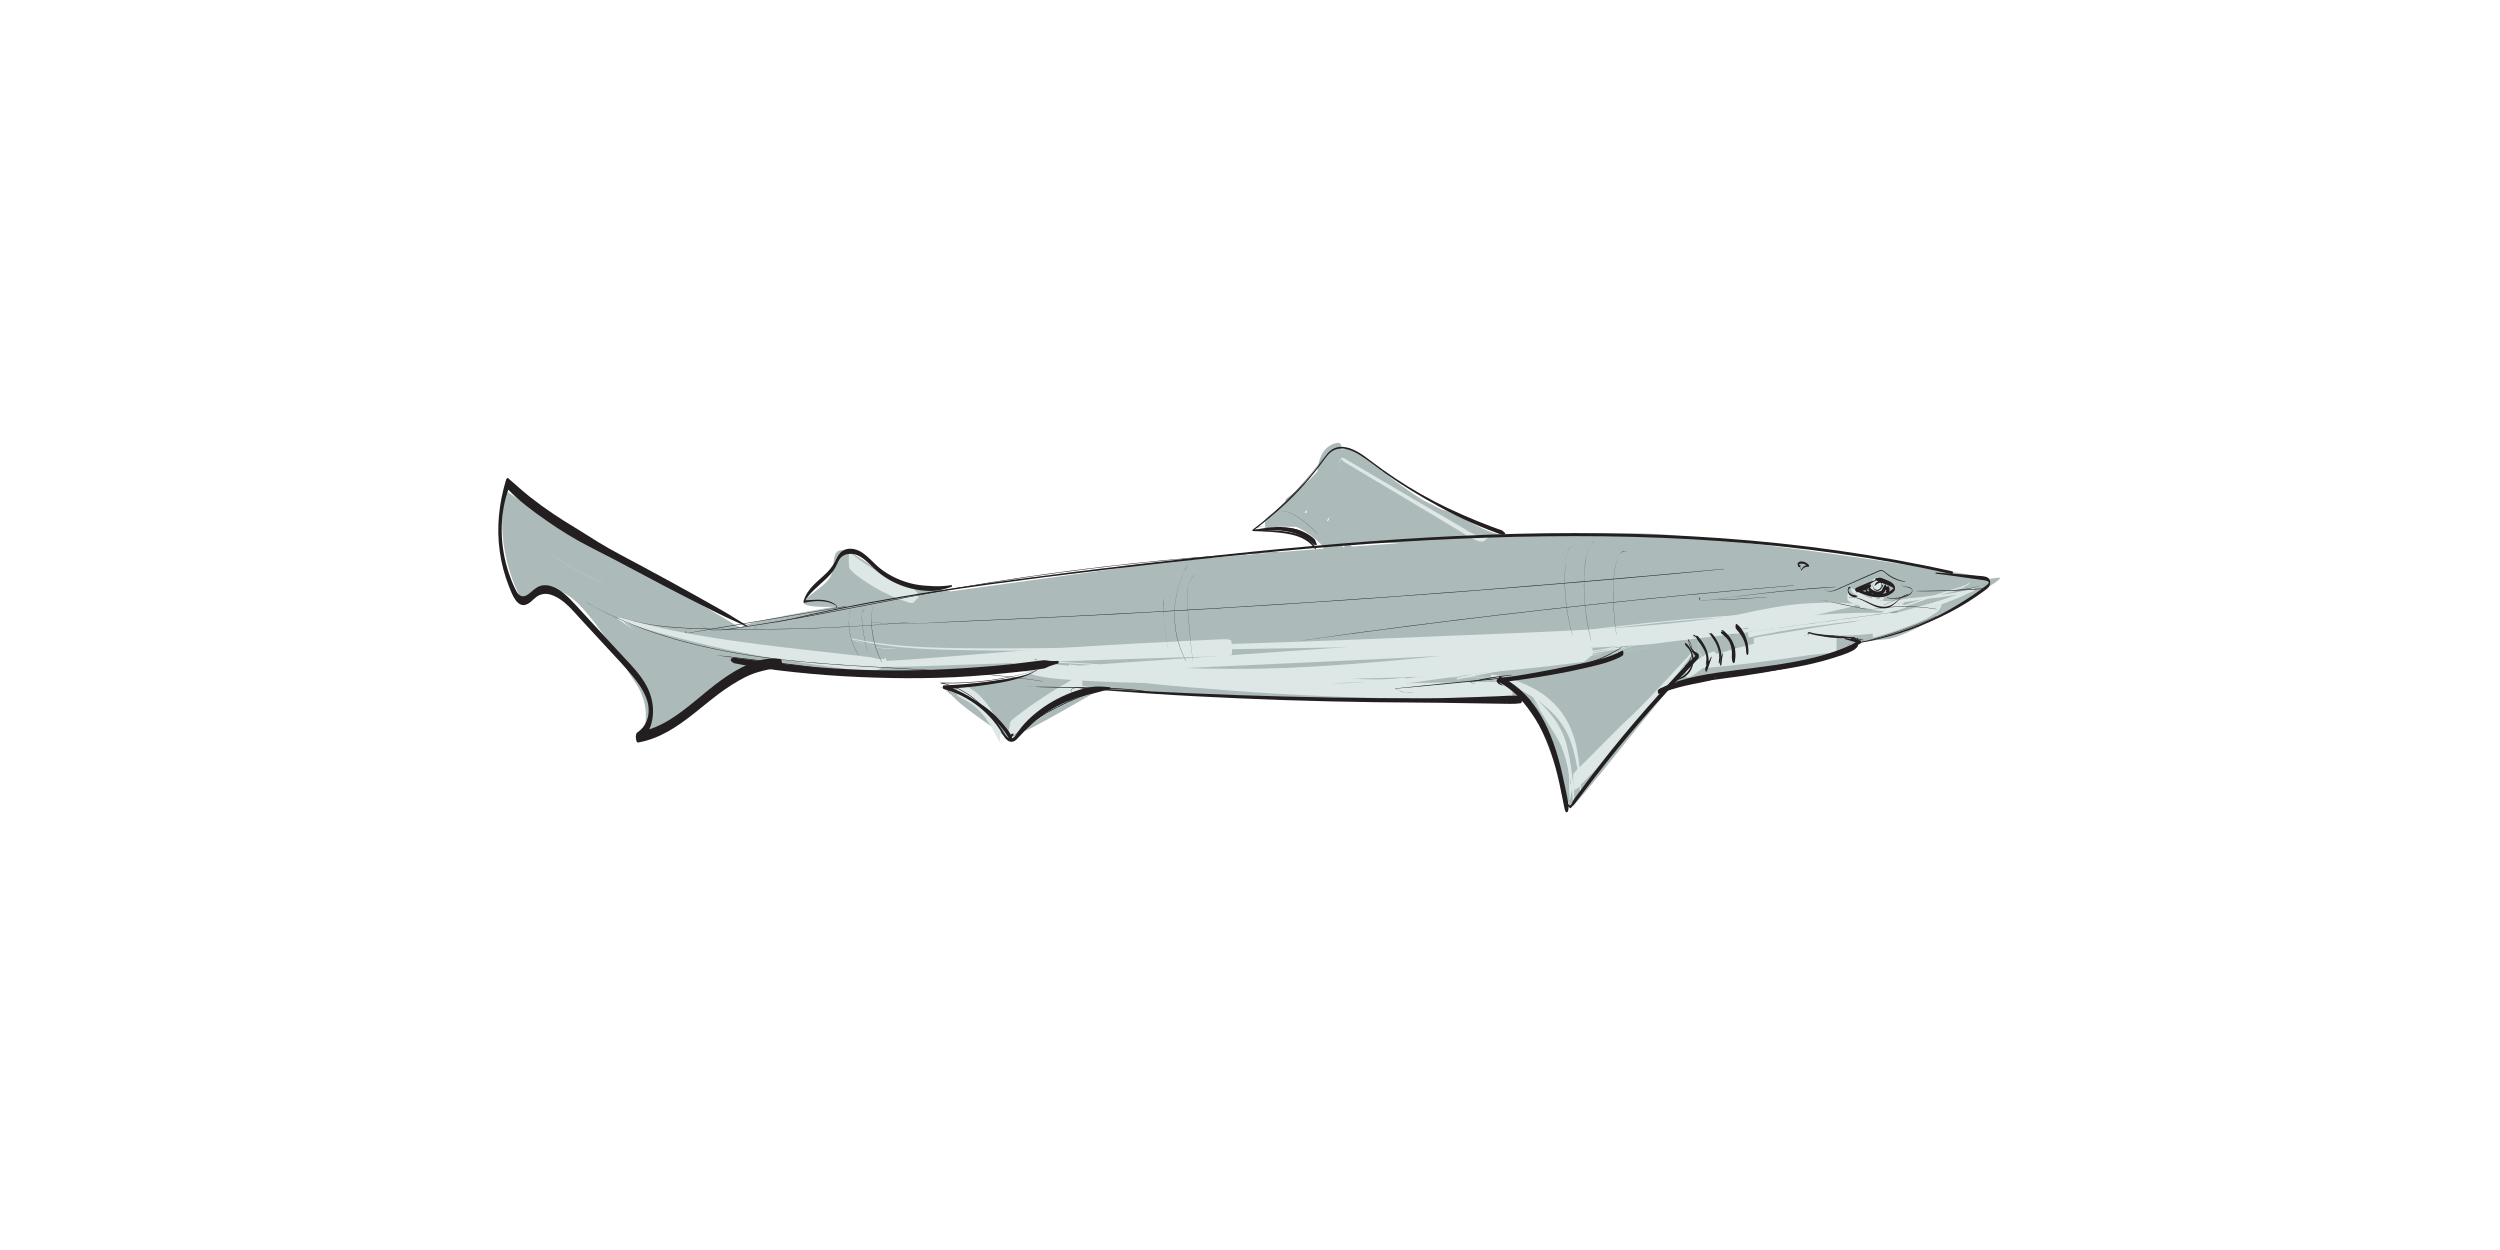 <?xml version="1.0" encoding="UTF-8"?><svg id="Layer_1" xmlns="http://www.w3.org/2000/svg" viewBox="0 0 1500 750"><defs><style>.cls-1{fill:#acbbba;}.cls-2{fill:#dce7e6;}.cls-3{fill:#231f20;}</style></defs><g><g><path class="cls-1" d="M604.85,444.09c.13,1.1,1.11,1.67,0,0h0Z"/><path class="cls-1" d="M659.94,413.98s-.06,.01-.09,.02c.08,0,.11,0,.09-.02Z"/><path class="cls-1" d="M564.1,412.29c-1.11-.37-1.23-.11,0,0h0Z"/><path class="cls-1" d="M1190.03,346.98c-3.67-2.11-21.19-3.87-48.98-8.45-27.79-4.58-87.42-13.02-141.12-17.75-18.25-1.61-54.27-.71-95.63,1.35-.05-.21-.11-.34-.19-.36-4.08-.9-8.04-1.9-11.91-3.5-.6-.25-1.2-.52-1.79-.79-.03-.05-.05-.08-.09-.09-.13-.04-.26-.09-.39-.13-2.74-1.26-5.41-2.68-8.06-4.11-5.5-2.96-11.07-5.95-17.1-7.55-1.28-.64-2.56-1.28-3.83-1.92-2.53-1.29-5.07-2.57-7.6-3.86-2.01-1.31-4.04-2.61-6.03-3.96-6.27-4.26-12.41-8.71-18.42-13.34-3.05-2.35-6.03-4.79-9.05-7.19-2.44-1.93-5.08-3.85-8.07-4.81-1.54-1.87-4.32-1.1-6.77-.82-.08-1.43-.21-2.63-.38-2.9-.87-1.36-1.95-1.2-3.41-.86-.95,.22-1.87,.59-2.72,1.06-1.97,1.09-3.61,2.74-4.8,4.64-2.19,3.49-2.89,7.37-3.27,11.33-1.44,1.5-2.9,2.99-4.36,4.47-4.55,4.19-9.3,8.19-14.34,11.78-.36,.26-.38,1.35-.4,1.64-.02,.2-.02,.41-.03,.62-3.94,3.45-8.13,6.57-12.08,10-.67,.58,.07,5.14,.15,5.92v.13c3.55-1.12,7.16-1.52,10.88-1.51,1.76,0,3.54,.03,5.3,.08,.66,.02,1.28,0,1.91-.07,2.68,1.11,5.26,2.49,7.62,4.16,3.28,2.33,6.24,4.99,9.02,7.83,.03,.39,.08,.78,.12,1.18-44.98,3.38-83.7,6.82-100.18,8.62l-123.39,16.98s-20.31-2.73-31.03-5.53c-10.72-2.8-18.81-13.31-30.28-18.05-11.47-4.74-7.93,7.1-10.55,13.66-2.63,6.56-14.26,12-16.39,16.09s18.56,3.06,18.56,3.06c0,0-57.21,9.53-56.08,12.33,1.14,2.8-45.03-27.88-62.88-34.97-17.85-7.09-78.72-46.98-78.72-46.98-7.88,36.41,9.98,65.98,9.98,65.98,0,0,5.35-2.27,18.9-5.52,13.54-3.25,35.96,35.37,48.81,54.29,12.85,18.93,1.83,33.29,7.23,32.02,5.4-1.26,70.29-42.21,71.2-42.7,.9-.5,55.96,4.75,73.03,5.27,17.07,.52,97.2-4.17,97.2-4.17-8.49,7.22-57.41,12.39-63.51,12.72-.89,.05-1.53,.02-2-.02,1.38,.46,4.26,1.9,7.95,5.89,7.79,8.42,29.66,21.5,32.53,25.5,.11,.15,.2,.28,.28,.41-.12-1.01,.46-2.47,4-3.08,7.58-1.31,49.13-26.62,51-27.01-2.19-.04-42.47-6.44,2.34-.67,46.34,5.97,254.05,7.84,254.05,7.84,12.1,18.94,24.06,60.73,26.04,63.07,1.97,2.34,58.56-72.78,63.89-75.07,5.34-2.29,65.84-9.62,81.45-13.74,15.61-4.12,26.97-9.65,26.97-9.65,0,0,7.91-1.58,17.65-2.29,9.74-.71,41.82-19.29,59.52-30.46,17.7-11.18,1.94-3.94-1.73-6.05Zm-424.9-31.58h0Zm12.87-8.5v.13c-.06,0-.13,0-.2,0,.07-.04,.13-.09,.2-.13Zm6.12-.88c-.1,.54-.17,1.09-.2,1.66-.4-.07-.79-.15-1.19-.21,.47-.48,.93-.96,1.39-1.45Zm13.71,4.01c-.35,.87-.65,1.75-.98,2.63-.22-.13-.44-.26-.65-.39,.56-.74,1.11-1.48,1.63-2.24Zm7.92,18.3c-.08-.26-.16-.52-.24-.77,.05-.28,.1-.56,.15-.84,.43,.5,.85,1.01,1.25,1.53-.39,.03-.77,.06-1.16,.08Zm5.18-.38c-.3-.67-.64-1.32-1-1.97,7.74-.5,15.5-.62,23.25-.33,2.04,.08,4.08,.2,6.12,.33-9.54,.64-19.04,1.3-28.36,1.97Z"/></g><path class="cls-2" d="M1029.21,392.28l-4.06,.38s0,.19,0,.18c18.79-1.28,37.55-3.02,56.32-4.6,5.38-.45,10.75-.91,16.13-1.35v-.53c-.36,.46-1.96,.35-1.69-.38,.02-.05-.01-.54-.02-.54-20.25,6.04-41.16,9.93-62.22,11.53-5.97,.45-11.95,.74-17.94,.87l.08,3.31c2.77-.25,5.56-.21,8.33-.44s5.54-.48,8.3-.74c5.56-.54,11.1-1.24,16.65-1.89,11.26-1.33,22.48-2.97,33.7-4.61l9.34-1.37c3.14-.46,6.43-1.29,9.6-1.1,.34,.02,.23-4.57,.22-4.96-.01-.46,.06-4.88-.46-4.94-.58-.07-1.16-.22-1.74-.22s-1.16,.11-1.73,.16c-1.32,.12-2.63,.24-3.95,.37-2.47,.23-4.93,.48-7.4,.72-4.93,.5-9.86,1.01-14.78,1.58s-9.87,1.05-14.76,1.81c-2.47,.39-4.95,.73-7.36,1.36s-4.9,1.28-7.35,1.93c-5.61,1.49-11.11,3.35-16.61,5.19-.25,.08-.03,2.84,.07,2.84,9.82,.27,19.76,.77,29.55-.19s19.69-2.4,29.54-3.5c2.79-.31,5.59-.62,8.38-.91,1.32-.14,2.63-.28,3.95-.41,.74-.08,1.48-.15,2.22-.23,.78-.08,1.46-.36,2.21-.6l-.24-9.9c-2.64,1.02-5.56,1.28-8.35,1.77l-8.36,1.47-16.71,2.95c-11.23,1.98-22.44,4.24-33.58,6.66-3.08,.67-6.16,1.33-9.25,1.95s-6.33,1.49-9.52,1.95c-.28,.04-.03,3.32,.08,3.31,21.12-1.59,42.23-5.07,62.75-10.31,5.82-1.48,11.6-3.11,17.34-4.85l-.02-.54c-.37,1.02,.82,2.64,1.71,1.45,.04-.05,0-.54-.01-.53-19.84,1.72-39.69,3.38-59.54,5.07-2.81,.24-5.62,.5-8.43,.79l-1.98,.2c-.32,.03-1.76-.04-1.98,.2-.29,.31,.34,.11,.41,.12,.36,.03,.77-.1,1.13-.14l2.03-.26s0-.05,0-.05h0Z"/><path class="cls-2" d="M1178.54,355.32c-10.41,1.09-20.8,2.25-31.19,3.53-5.12,.63-10.23,1.31-15.34,1.99s-10.69,1.07-15.83,2.43c-.19,.05,.06,1.51,.04,1.52,4.4-1.14,9.07-1.6,13.57-2.18s9.19-1.26,13.78-2c8.82-1.43,17.73-2.95,26.39-5.16,4.21-1.07,8.35-2.59,11.66-5.5l-.02-.46c-.33,.97-1.25,1.26-2.14,1.55-1.18,.39-2.36,.77-3.54,1.15l-7.07,2.3c-4.8,1.56-9.6,3.12-14.38,4.72l-28.52,9.54c-5.35,1.79-10.73,3.52-16.03,5.47-.11,.04,.03,.74,.02,.74l5.06-1.41c.05-.02,0-.42-.01-.42l-5.07,1.08,.02,.74c9.66-2.92,19.19-6.34,28.76-9.55s19.19-6.43,28.76-9.73l8.25-2.84c1.33-.46,2.68-.89,4.01-1.38,.82-.3,1.61-.64,1.91-1.53,.03-.08-.05-.43-.02-.46-2.88,2.55-6.41,4.05-10.07,5.11-4.13,1.19-8.39,2-12.6,2.86-9.02,1.83-18.1,3.38-27.22,4.63-5.08,.7-10.4,1.5-15.54,1.2l.04,1.52c5.29-.07,10.61-1.18,15.84-1.94s10.23-1.46,15.33-2.25c10.4-1.59,20.78-3.3,31.15-5.07,.02,0,0-.21,0-.21h0Z"/><path class="cls-2" d="M1178.72,356.82c-2.07,.06-4.18,.85-6.18,1.35s-3.96,1.06-5.94,1.6c-4.12,1.13-8.24,2.24-12.35,3.37-8.09,2.23-16.15,4.57-24.22,6.86l-6.89,1.95c-2.35,.67-4.85,1.17-7.12,2.07-.35,.14-.15,2.2-.15,2.51,0,.19,.21,2.53,.27,2.5,2.38-1.03,4.76-2.07,7.13-3.11s4.92-1.83,7.38-2.71c4.83-1.73,9.67-3.42,14.54-5.06,.11-.04-.03-.79-.02-.79-4.85,1.29-9.7,2.52-14.57,3.71-2.38,.58-4.76,1.28-7.17,1.7s-4.95,.82-7.42,1.24l.12,5.02c2.09-.49,4.14-1.38,6.17-2.08l5.93-2.05,12.33-4.26c8.07-2.79,16.14-5.6,24.18-8.46,2.29-.81,4.59-1.6,6.87-2.45s4.96-1.58,7.1-2.88c0,0,0-.05,0-.05h0Z"/><path class="cls-2" d="M1164.63,361.84c.17,.88-2.24,1.73-2.85,1.91-1.58,.49-3.3,.77-4.95,.96-1.85,.22-3.71,.98-5.52,1.48s-3.56,1-5.35,1.47c-7.34,1.92-14.77,3.4-22.29,4.4l.26,10.49c4.19-.98,8.11-3.02,12.1-4.61,2.04-.82,4.07-1.66,6.11-2.5,.95-.4,1.93-.73,2.83-1.23,1.09-.61,2.08-1.24,3.31-1.49l-.06-2.46c-7.95,4.32-17.12,5.7-26.06,6.25-4.51,.28-9.04,.27-13.55,.13s-9.33-.74-14-.85l.14,5.55c7.47-.24,15.05-.94,22.37-2.5,3.66-.78,7.29-1.8,10.86-2.9s7.29-2.68,10.85-4.27c.26-.12-.09-1.87-.05-1.88-1.34,.37-2.79,.42-4.17,.59l-4.17,.52c-2.86,.36-5.72,.69-8.59,1.01-5.65,.64-11.28,1.47-16.92,2.24-11.15,1.51-22.23,3.4-33.33,5.26-3.1,.52-6.21,1.04-9.31,1.56s-6.65,.89-9.8,1.79c-.39,.11-.17,2.97-.16,3.32,0,.24,.18,3.34,.32,3.31,5.18-1.36,10.36-2.76,15.47-4.35s10.15-3.02,15.12-4.92c.22-.08-.11-1.61-.04-1.63-4.93,1.49-10.03,2.92-15.15,3.59s-10.37,.93-15.56,.68l.16,6.63c2.77-.2,5.59-.94,8.33-1.43s5.71-1.07,8.57-1.61l16.9-3.18c11.15-2.1,22.22-4.62,33.28-7.1,3.11-.7,6.19-1.49,9.29-2.21l4.89-1.13c1.6-.37,3.26-.92,4.89-1.06l-.05-1.88c-7.16,1.81-14.47,3.19-21.78,4.23s-14.86,1.77-22.39,1.77c-.27,0-.32,5.53,.14,5.55,4.63,.26,9.34,0,13.98-.12s9.04-.37,13.53-.91c9.08-1.08,17.76-3.7,26.02-7.59,.29-.14-.04-2.46-.06-2.46-1.19,.17-2.17-.12-3.35-.27-.95-.12-1.9-.1-2.86-.1-2.06,0-4.1,.06-6.16,.22-4.07,.32-8.3,.53-12.16,1.97-.26,.1-.28,1.54-.28,1.54-.08,1.23-.08,2.48-.04,3.71,.01,.38,.29,5.31,.58,5.23,8.68-2.35,17.23-5.17,25.56-8.54,2.08-.84,4.13-1.77,6.17-2.69,1.08-.49,2.04-1.22,3.05-1.85,.94-.59,1.92-1.14,2.84-1.76,1.92-1.3,4.15-3.92,3.07-6.45,.03,.07-.03,.44,0,.58h0Z"/><path class="cls-2" d="M1135.63,370.06c1.31-.46,2.68-.69,4.04-.45-.02,0,.15-1.37-.04-1.43-1.34-.41-3-.25-4.4-.3-1.55-.06-3.09-.1-4.64-.13-2.93-.06-5.86-.1-8.79-.1-5.94,0-11.86,.15-17.79,.44-11.85,.58-23.61,1.66-35.36,3.34-3.21,.46-6.42,.96-9.61,1.52-1.6,.28-3.2,.57-4.79,.88-1.73,.33-3.59,.54-5.26,1.09-.47,.16-.2,3.33-.19,3.76,0,.27,.23,3.79,.38,3.75,17.85-5.23,36.33-8.25,54.64-11.43,.11-.02,0-1.16-.03-1.16-18.17,2.33-36.46,4.9-54.8,5.07l.18,7.51c1.44-.12,2.89-.55,4.3-.84,1.51-.31,3.03-.61,4.55-.9,2.88-.55,5.76-1.08,8.64-1.6,5.85-1.05,11.72-1.98,17.61-2.8,11.8-1.64,23.59-3.14,35.43-4.46,3.24-.36,6.49-.71,9.73-1.05,1.62-.17,3.25-.33,4.87-.5s3.76-.09,5.35-.68l-.04-1.43c-1.18,.87-2.55,1.46-4,1.74-.02,0,0,.13,0,.13h0Z"/><path class="cls-2" d="M1115.03,369.03c-1.56,.36-3.26,.34-4.86,.44s-3.25,.19-4.88,.25c-3.18,.12-6.36,.15-9.54,.1s-6.38-.19-9.56-.4-6.53-.76-9.79-.91l.09,3.65c12.19-2.88,24.36-5.83,36.59-8.57,.11-.02-.01-1.08-.03-1.08-3.21,.41-6.52,.39-9.75,.63s-6.32,.53-9.47,.94c-6.38,.84-12.71,1.92-19.03,3.11l.09,3.52c3.18-.83,6.32-1.79,9.49-2.62s6.35-1.46,9.55-2.09,6.22-1.2,9.35-1.68c1.6-.24,3.21-.48,4.81-.7s3.38-.59,5.06-.61c.03,0,.03-.77-.02-.78-5.75-.26-11.53-.87-17.27-.65s-11.33,.34-16.95,.87c-11.44,1.07-22.67,3.41-33.88,5.87-3.19,.7-6.37,1.42-9.55,2.17-1.51,.35-3.02,.71-4.53,1.08-1.6,.39-3.53,.6-4.99,1.37l.19,7.8c1.91-1.07,3.78-2.01,5.82-2.82,1.88-.75,3.7-1.71,5.63-2.29,3.84-1.15,7.67-2.16,11.6-2.97s7.61-1.43,11.46-1.92,8-1.12,12.01-1.09v-.59c-16.73,1.92-33.27,5.23-49.83,8.18-4.7,.84-9.47,1.11-14.17,1.98-.3,.06-.18,4.77,.12,4.81,1.69,.25,3.09-.34,4.66-.88,1.11-.38,2.22-.98,3.39-1.16,.55-.08,1.04-.18,1.47,.14,.87,.64,.71,1.63,.6,2.58-.1,.83-.16,1.65-.14,2.48,.1,4.59,2.37,8.65,6.35,10.99-.05-.03,.08-.42-.01-.47-2.19-1.28-3.92-3.28-5.01-5.56-.57-1.19-.97-2.46-1.16-3.76-.24-1.62,.24-3.11,.24-4.7,0-1.93-.92-3.23-2.57-4.24-1.18-.72-2.15-.95-3.49-.69-1.47,.28-2.95,.66-4.45,.46l.12,4.81c4.19-.83,8.29-1.99,12.43-3.07s8.3-1.74,12.44-2.58c8.31-1.7,16.6-3.44,24.88-5.27,4.74-1.05,9.45-2.19,14.13-3.45,.06-.02-.01-.59-.01-.59-3.89,.56-7.85,.66-11.77,1.05s-7.81,.79-11.71,1.24-7.6,.85-11.4,1.29c-1.89,.22-3.77,.09-5.68,.22-2.07,.14-4.05,.15-6.12,.06-.19,0-.4,7.77,.19,7.8,1.38,.09,2.93-.47,4.29-.74,1.43-.29,2.86-.57,4.29-.85,2.78-.54,5.57-1.07,8.36-1.58,5.58-1.02,11.18-1.96,16.78-2.85s11.39-1.96,17.08-3.05,11.25-2.49,16.88-3.7c3.26-.7,6.45-1.46,9.66-2.37s6.42-1.79,9.66-2.58l-.02-.78c-3.13,.65-6.46,.72-9.64,1.11s-6.41,.76-9.61,1.19-6.21,.93-9.33,1.31-6.54,.76-9.76,1.35c-.39,.07,.11,3.52,.09,3.52,6.29-1.5,12.65-2.77,19.01-3.9,3.15-.56,6.3-1.15,9.45-1.71s6.48-1.3,9.73-1.52l-.03-1.08c-12.2,2.12-24.43,4.02-36.65,5.99-.23,.04-.12,3.63,.09,3.65,3.2,.33,6.55,.12,9.77,.03s6.36-.26,9.53-.51,6.36-.59,9.52-1.02c1.63-.22,3.25-.46,4.87-.72s3.24-.7,4.85-.78c.01,0,0-.14,0-.13h0Z"/><polygon class="cls-2" points="1006.04 387.19 1006.04 387.13 1006.04 387.19 1006.04 387.19"/><path class="cls-2" d="M987.99,388.65c-1.73,.52-3.64,.65-5.43,.94l-5.43,.87-5.43,.87-2.71,.44c-.68,.11-1.67,.42-2.25,.45,.7-.04,1.63-.6,2.29-.84l2.75-1.01,5.05-1.85,10.09-3.71s-.02-.37,0-.37c-29.32,5.77-58.62,11.59-87.91,17.49l-24.91,5.01,.02,.79c25.67-7.34,51.79-13.01,78.27-16.49,7.49-.98,15-1.81,22.52-2.48v-.5c-23.2,4.05-46.49,7.55-69.8,10.78s-46.51,6.37-69.84,9.03c-13.18,1.51-26.38,2.8-39.56,4.29l.04,1.44c4.17-6.2,11.95-7.57,18.89-8.21,.03,0,0-.42-.01-.42-6.56,.61-14.79,1.27-18.91,7.19-.09,.13,0,1.44,.04,1.44,23.46-1.98,46.88-4.92,70.22-7.94,23.3-3.02,46.53-6.44,69.7-10.29,13.09-2.17,26.16-4.49,39.23-6.81,.04,0,0-.5-.01-.5-26.54,2.46-52.96,6.8-78.89,12.95-7.35,1.74-14.65,3.66-21.91,5.74-.09,.03,.03,.79,.02,.79,29.31-5.9,58.62-11.77,87.91-17.8l24.9-5.12v-.37l-20.65,7.77s0,.19,0,.19l10.85-1.84,5.43-.92c1.78-.3,3.63-.79,5.43-.85,.01,0,0-.13,0-.13h0Z"/><path class="cls-2" d="M911.64,395.72c10.89-.2,21.74-1.32,32.45-3.33,.03,0,0-.31,0-.31-29.36,4.08-58.82,7.5-88.31,10.42-29.35,2.9-58.75,5.05-88.2,6.81-16.61,1-33.23,1.79-49.86,2.38-.02,0,0,.37,0,.37,29.65-.78,59.26-2.24,88.83-4.45,29.41-2.19,58.78-4.96,88.05-8.54,16.52-2.02,33.02-4.26,49.49-6.68v-.31c-10.7,2.1-21.55,3.3-32.45,3.59v.05h0Z"/><path class="cls-2" d="M609.54,401.59c4.15-.23,8.39,.09,12.55,.17l12.1,.23,25.1,.48,49.31,.93,28.24,.53s.02-.34,0-.34c-18.69-1.22-37.37-2.43-56.06-3.65l-27.81-1.81c-9.46-.62-18.94-.9-28.27-2.58,.02,0-.17,1.95,.05,2.13,2.32,1.84,4.89,3.54,7.74,4.36,3.01,.87,6.12,1.29,9.24,1.48,6.28,.38,12.61-.11,18.89-.39,14.36-.64,28.72-1.28,43.08-1.96,29.02-1.37,58.04-2.69,87.06-4.01,57.75-2.61,115.47-5.74,173.2-8.99,7.18-.4,14.36-.83,21.53-1.27s14.96-1.75,22.4-2.64c14.34-1.72,28.67-3.35,43-5.09,1.79-.22,3.58-.47,5.38-.63,1.01-.09,3.32,.19,3.75-.72,.12-.25,.07-1.06,0-1.34-.54-2.19-3.68-2.15-5.42-2.01-3.51,.29-7.03,.53-10.54,.79-14.37,1.04-28.72,2.28-43.06,3.65-56.56,5.4-112.91,12.84-169.51,17.83-56.26,4.96-112.73,7.13-169.15,3.47-6.97-.45-14.06-.61-20.98-1.5-.03,0-.04,1.21,.03,1.34,1.56,2.71,4.3,3.99,7.24,4.72,3.77,.93,7.73,1.27,11.58,1.79,8.83,1.2,17.68,2.28,26.54,3.25,17.71,1.94,35.46,3.29,53.23,4.64,35.56,2.71,71.19,4.14,106.84,4.79,20.18,.37,40.38,.76,60.57,.51-.09,0,.47-9.98-.26-10.69-1.39-1.34-2.79-2.68-4.18-4.03,.02,.02-.08,1.77-.08,1.56-.01,1.25,.01,2.51,.04,3.76s.06,2.51,.14,3.76c.02,.32-.07,1.33,.15,1.55,1.4,1.36,2.79,2.73,4.18,4.1l-.26-10.69c-35.6,.03-71.21,1.28-106.81,1.54s-71.07-.39-106.55-3c-10.03-.74-20.06-1.61-30.06-2.63-4.52-.46-9.1-.81-13.58-1.53-3.4-.55-6.89-1.61-8.75-4.73l.03,1.34c7.02,.74,13.98,2.01,21.01,2.73s14,1.37,21.02,1.84c14,.93,28.02,1.31,42.05,1.28,27.8-.06,55.58-1.47,83.29-3.66,55.8-4.42,111.24-12.31,166.8-18.96,14.04-1.68,28.09-3.28,42.16-4.74,7.02-.72,14.05-1.41,21.08-2.05,3.22-.29,6.44-.58,9.66-.85,2.97-.25,6.82-1.2,9.69-.04,.56,.22,2.02,.87,1.68,1.71-.15,.37-4.83,.15-5.39,.15-3.59,0-7.19-.06-10.78-.06-7.19-.01-14.38,.02-21.56-.01-14.37-.07-28.77-.56-43.12,.21-56.84,3.06-113.68,6.61-170.46,10.6-28.4,1.99-56.81,4.01-85.21,5.95-14.35,.98-28.71,1.93-43.06,2.96l-21.53,1.53c-6.16,.44-12.36,1.07-18.53,.7-5.21-.31-10.83-1.37-15.48-3.78l.05,2.13c7.81-.42,15.5,.23,23.3,.72l23.32,1.46,46.19,2.88c3.89,.24,7.77,.49,11.66,.73,1.91,.12,3.91,.42,5.83,.36,1.15-.03,1.11-.14,0-.26-1.03-.11-2.11-.03-3.14-.05l-23.31-.38-46.62-.76-26-.42-13-.21c-4.46-.07-9.01,.12-13.45-.29,0,0,0,.14,0,.13h0Z"/><path class="cls-2" d="M897.93,406.34c-28.95-.59-57.89-1.2-86.84-1.87-28.85-.67-57.69-1.46-86.53-2.36-8.09-.25-16.19-.52-24.28-.8-4.09-.14-8.19-.28-12.28-.43-2.01-.07-4.14,.04-6.14-.22s-4.07-.95-6.16-1.09c-.04,0-.18,3.15,.08,3.17,18.29,1.76,36.68,2.58,55.04,3.23,18.18,.64,36.36,1.19,54.55,1.26s36.36-.15,54.53-.76c18.16-.61,36.29-1.81,54.4-3.25,10.24-.82,20.47-1.92,30.68-3.06,5.11-.57,10.21-1.17,15.31-1.79,2.55-.31,5.1-.63,7.65-.96,.55-.07,1.09-.13,1.64-.21,1.01-.15,1.38-.44,2.16-1.11,1.25-1.07,2.5-2.15,3.75-3.23,.26-.22,.16-3.75-.1-3.89-1.11-.62-2.22-1.24-3.33-1.87-.49-.27-1.13-.79-1.67-.94-.45-.12-1.19,.12-1.64,.18-2.37,.33-4.73,.65-7.1,.97-4.55,.61-9.11,1.19-13.67,1.75-9.12,1.12-18.24,2.16-27.38,3.1-18.1,1.87-36.21,3.49-54.35,4.93-36.25,2.87-72.6,4.29-108.97,4.23-20.55-.03-41.08-1.08-61.61-1.76l.08,3.17c1.77,0,3.53-.32,5.28-.55,1.91-.25,3.93,0,5.86,.06,3.53,.12,7.07,.23,10.6,.35,7.26,.23,14.51,.46,21.77,.67,14.42,.43,28.84,.82,43.26,1.18,28.84,.72,57.69,1.24,86.53,1.66,16.28,.23,32.57,.26,48.85,.3v-.05h0Z"/><path class="cls-2" d="M962.51,391.98c-26.62,3.29-53.2,6.79-79.8,10.26-13.25,1.73-26.51,3.4-39.77,5.02-13.24,1.62-26.51,3.44-39.84,4.11-14.8,.74-29.65-.32-44.03-3.98l.1,4.21c13.88,2.27,27.96,3.2,42.03,3.04,6.97-.08,13.94-.44,20.88-1.07s14.2-1.44,21.05-3.19c.34-.09-.16-3.88-.1-3.89-15.67,2.25-31.69,.7-47.41-.34-15.79-1.05-31.61-1.51-47.43-1.81-31.53-.59-63.13-.77-94.62-2.45-8.19-.44-16.44-.83-24.58-1.93-3.72-.5-7.34-1.31-10.96-2.3-1.66-.45-3.3-.99-4.89-1.63-1.71-.69-3.33-1.65-5.07-2.24l.12,4.92c1.49-.4,3.11-.86,4.65-.71s2.96,.39,4.42,.83c-.04-.01,.1-.81-.02-.89-2.77-1.82-5.99-3.23-9.17-4.15,.15,.04-.39,4.41,.12,4.92,4.74,4.73,12.22,6.59,18.61,7.63,6.93,1.13,13.99,1.5,20.99,1.94,15.61,.97,31.25,1.38,46.88,1.64,15.89,.27,31.77,.51,47.66,.74,15.79,.23,31.6,.41,47.39-.16,17.74-.64,35.75-2.63,53.41-.13l-.1-3.89c-7.04,.67-14.03,1.8-21.07,2.47-6.94,.65-13.91,1.03-20.88,1.13-14.06,.2-28.09-.82-42.02-2.69,.1,.01-.32,4.11,.1,4.21,12.76,2.86,25.69,4.08,38.76,3.58,13.48-.51,26.85-2.48,40.2-4.3,26.52-3.62,53.02-7.39,79.49-11.32,15-2.23,29.96-4.9,44.89-7.53v-.05h0Z"/><path class="cls-2" d="M462.03,392.67c-3.17-.37-6.29-1.52-9.42-2.15,.03,0-.09,.88,.02,.91,17.45,5.02,35.55,7.38,53.66,8.27s36.26,.45,54.37-.23c18.9-.71,37.8-1.31,56.7-2.01s38.06-1.31,57.1-1.96c19.13-.65,38.26-1.26,57.4-1.69,1.14-.03,2.29-.03,3.43-.13,.56-.05,1.15-.06,1.71-.15,.72-.12,1.34-.52,1.98-.86,.52-.28,.16-3.66,.15-4.2,0-.31-.3-4.21-.35-4.19-2.42,.85-4.92,1.49-7.39,2.19-.09,.03-.08,1.67,.04,1.74,2.53,1.46,5.09,2.88,7.55,4.46l-.21-8.39c-1.22-.55-2.11-.73-3.45-.75-1.24-.02-2.47,.04-3.71,.1-2.38,.11-4.76,.23-7.14,.34-4.76,.22-9.52,.45-14.27,.68-9.61,.47-19.22,.96-28.83,1.47-19.03,1.01-38.05,2.2-57.06,3.5-19.01,1.3-38,2.92-56.99,4.46-18.07,1.46-36.18,2.89-54.33,2.92s-36.13-1.26-53.83-4.98c-2.2-.46-4.38-.96-6.56-1.5l.02,.91c3.1,.53,6.36,.59,9.4,1.38,0,0,.01-.13,0-.13h0Z"/><path class="cls-2" d="M540.01,388.58c-8.31,1.66-17.7-.14-25.34-3.58-.87-.39-1.84-.76-2.64-1.29-1.18-.78-.22-.06-.21-.07,.07-.07,2.25,.54,2.14,.52,2.31,.55,4.63,1.01,6.97,1.44,4.84,.89,9.71,1.59,14.6,2.15,19.21,2.21,38.61,2.3,57.93,2.52,39.99,.44,79.99,.24,119.98-.33s79.97-1.42,119.96-1.91c39.55-.48,79.16-.42,118.68-2.29,19.31-.91,38.6-2.21,57.83-4.23s39.34-3.9,57.69-10.37c4.7-1.65,9.27-3.55,13.96-5.21,.07-.02-.05-.84-.02-.84-4.36,.49-8.61,.64-12.98,.86-4.73,.24-9.4,.87-14.1,1.41-9.1,1.04-18.15,2.52-27.23,3.75-18.23,2.47-36.56,4.18-54.91,5.45-37.01,2.55-74.12,3.69-111.19,5.27-75.35,3.22-150.77,5.79-226.18,6.92-21.11,.32-42.22,.39-63.33,.07-20.44-.31-40.81-1.5-60.84-5.83,0,0-.04,.35,0,.37,9.36,5.08,18.82,6.1,29.26,5.34,.01,0,0-.14,0-.13h0Z"/><path class="cls-2" d="M1085.92,366.64c1.08-.76,2.42-.99,3.68-.56,.09,.03,.97,.37,.95,.48s-1.1,.07-1.2,.07c-.98,.03-1.97,.06-2.95,.09-3.77,.11-7.54,.23-11.3,.42-7.37,.36-14.73,.78-22.1,1.24-14.89,.94-29.77,2.08-44.62,3.43-29.56,2.68-59.03,6.29-88.38,10.68-16.54,2.48-33.05,5.21-49.51,8.2-.02,0,0,.21,0,.21,28.41-5.02,56.95-9.28,85.58-12.78,28.64-3.5,57.37-6.34,86.15-8.42,16.19-1.17,32.4-2.05,48.61-2.92,0,0,0-.18,0-.19-1.49-1.11-3.41-1.09-4.91,0,0,0,0,.05,0,.05h0Z"/><path class="cls-2" d="M1112.11,361.34c.11-.54,.1-.98-.08-1.51-.22-.65-.66-1.16-1.18-1.6-.7-.59-.77-.61-1.33-1.58-.37-.63-.34-.66-.99-.76,.11,.02-.3,3.87,.1,4.22,2.24,1.91,5.63,2.87,8.38,3.82s5.75,1.65,8.67,2.19,5.71,1,8.61,.77c3.12-.24,6.14-1.25,9.06-2.31,.09-.03,.03-1.46-.04-1.47-2.99-.63-5.93-1.5-8.94-2.02s-5.9-.69-8.85-1.14-5.64-1.08-8.44-1.76c-1.46-.35-2.9-.75-4.33-1.19-1.31-.41-2.85-1.11-4.22-1.11l.1,4.22c.19-.15,.4-.27,.62-.37,.26-.41,.46-.85,.59-1.32,.24-.14,.65,0,.88,.09,1.04,.45,1.57,1.69,1.38,2.77,0,.02,0,.04,0,.05h0Z"/><path class="cls-2" d="M1145.98,358.74c-2.27,1.56-5.03,2.49-7.44,3.8s-4.95,2.66-7.41,3.99c-5.15,2.79-10.46,5-16.1,6.56-.05,.01,0,.68,.02,.68,5.66,0,11.18-1.98,16.15-4.53,2.56-1.31,5.05-2.98,7.4-4.64,2.53-1.79,4.75-4.13,7.4-5.73,.02-.01-.02-.12,0-.13h0Z"/><path class="cls-2" d="M1154.52,358.11c-2.03,.5-4.27,.53-6.34,.76l-6.35,.69s0,.34,0,.34c14.47-.12,28.79-1.9,42.81-5.48l-.04-1.67c-11.65,4.84-23.71,8.77-35.81,12.31s-24.32,6.47-36.67,8.7c-7.02,1.27-14.09,2.26-21.19,2.98-.05,0,0,.84,.02,.84,12.61-.84,25.25-2.31,37.65-4.79,12.31-2.45,24.37-5.85,36.17-10.14,6.76-2.46,13.32-5.28,19.87-8.23,.21-.09-.14-1.64-.04-1.67-13.9,3.94-28.33,6.29-42.78,6.8v.34l6.35-.86c2.07-.28,4.26-.8,6.34-.79,0,0,0-.13,0-.13h0Z"/><path class="cls-2" d="M1030.09,393.12c.59-.42-.3-1-.59-1.27-.32-.3-.61-.84-1.02-.93s-1,.17-1.38,.28c-1.13,.34-2.11,.82-3.16,1.37-2.13,1.12-4.13,2.54-6.14,3.87-2.47,1.64-4.95,3.81-6.22,6.53l.1,3.11c.24-.98,.7-1.9,1.09-2.82,.09-.21,.02-.62,.01-.84,0-.1-.11-.6-.06-.66-.21,.27-.81,1.29-1.15,1.21,.15,.03-.32,2.92,.08,3.17,.88,.54,1.71,.13,2.58-.22s1.74-.83,2.55-1.38c1.81-1.23,3.5-2.68,5.22-4.03,1.82-1.42,3.53-3,5.05-4.74,.41-.46,.79-.94,1.18-1.42,.15-.19,.35-.35,.49-.54,.16-.21,.23-.49,.39-.69,.14-.16,.53-.51,.75-.51,.35,0,.39,.23,.21,.45,0,0,0,.05,0,.05h0Z"/><path class="cls-2" d="M896.07,407.83c-.51-1.03-.98-2.07-1.57-3.05l.06,2.52c5.6,2.22,11.38,3.8,16.86,6.36,5.47,2.57,10.48,5.73,15.15,9.57s8.58,7.99,11.71,13.07c3.61,5.87,5.62,12.34,7.04,19.05,.78,3.71,1.41,7.43,1.87,11.19,.21,1.75,.39,3.5,.56,5.26,.08,.87,.16,1.74,.24,2.61,.05,.6-.08,2.65,.4,2.92l-.25-10.16c-.98,0-.91-.7-1.09-1.4-.14-.52-.27-1.05-.41-1.57,.12,.45-.11,1.54,.02,2.18,.67,3.39,1.25,6.76,1.61,10.2,.07,.64,.08,.7,.24,.22,.27-.82,.08-2.08,.08-2.93-.04-8.09-.99-16.38-2.43-24.34-1.11-6.14-3.18-12.06-6.24-17.51-2.83-5.04-6.74-9.5-11.16-13.21s-9.69-6.55-14.98-8.81c-3.02-1.29-6.13-2.39-9.29-3.31s-6.56-1.8-9.97-1.93c-.03,0-.17,2.36,.06,2.52,.45,.31,.99,.42,1.51,.58,0,0,0-.05,0-.05h0Z"/><path class="cls-2" d="M916,409.73c1.68,4.97,4.21,9.51,7.13,13.87s6.22,8.66,8.81,13.34c5.09,9.21,8.27,19.74,10.12,30.07,.98,5.45,1.61,11.03,2.06,16.5,0,.03,.09,1.75,.27,1.51,.34-.47,.14-2.13,.14-2.63,.02-5.54-.13-11.08-.16-16.61,0-.67,.11-1.62-.11-2.26-.15-.43-.1,.69-.1,.79-.05,4.31-.23,8.26-.24,12.55l.41-1.12c-.88-10.48-2.05-21.13-5.27-31.18-1.39-4.34-3.18-8.53-5.79-12.27s-5.5-7.04-8.69-10.25c-3.59-3.62-7.17-7.35-8.57-12.41,0,.03-.01,.09,0,.13h0Z"/><path class="cls-2" d="M920.88,421.62c2.76,3.87,5.23,8,7.75,12.03,2.38,3.82,4.86,7.63,6.96,11.61,1.82,3.44,3.23,7.07,4.19,10.83,.43,1.69,.78,3.41,1.04,5.14,.13,.85,.24,1.71,.33,2.57,.03,.29,.06,.59,.08,.88,.02,.19,.12,1.42,.07,.84,.04,.5,.06,1,.09,1.5,.03,.58,0-.16-.01-.23,.01,.36,.03,.72,.04,1.08,.03,.64,0-.34-.01-.38,.05,.27,.02,.59,.02,.86,0,.21,0,.43,.01,.64,.02,.81,0-.98,0-.17,.02,2.98-.03,5.97,.18,8.94,.04,.63-.04,1.51,.19,2.08,0,0,.14,.79,.2,.25,.31-2.5,.76-5.05,1.4-7.49,.12-.47,.04-1.08,.02-1.56,0-.2-.2-1.1-.11-1.23-.45,.63-.89,.46-1.63,.26l.33,10.02c.2-.58,.12-1.41,.14-2.02,.02-.91,.01-1.82,.01-2.72,0-1,0-2-.01-3-.03-2.69-.08-5.38-.19-8.06-.19-4.72-.52-9.44-1.34-14.09-.65-3.72-1.66-7.35-3.32-10.75-.83-1.7-1.85-3.25-3.04-4.72s-2.47-2.55-3.8-3.8c-3.24-3.03-6.66-6.04-9.58-9.39,0,0,0,.04,0,.05h0Z"/><path class="cls-2" d="M944.16,471.33c-.26-.31-.45-.65-.59-1.03-.09-.26-.1-.53-.16-.8-.02-.09-.03-.18-.05-.27-.03-.12,.02,.2,0,.2,0,0,0-.14,0-.15,.07-.77,.39-1.52,.93-2.08,.06-.06-.05-.33,0-.37-.47,.35-.79,.87-.91,1.44-.07,.33-.08,.68-.07,1.02,0,.38,0,.83,.12,1.2v.02c.12-.02,.27,.36,.33,.44,.11,.16,.25,.3,.4,.42,0,0,0-.04,0-.05h0Z"/><path class="cls-2" d="M575.09,418.9c-.34-2.38-.58-4.77-.76-7.17l.1,5.47c2.54,1.92,5.46,3.16,8.09,4.95s4.74,3.77,6.71,6.06c2.18,2.52,4.05,5.3,5.74,8.17s3.08,5.97,4.8,8.84c.14-.22,.2-.47,.18-.74,.17-1.91,.15-3.82,.94-5.6,.11-.25-.09-2.37-.08-2.38-.39,.15-2.9-5.1-3.31-5.82-.78-1.4-1.59-2.78-2.44-4.13-1.72-2.73-3.61-5.37-5.81-7.74-1.96-2.11-4.18-4-6.63-5.51s-5.45-2.94-8.35-1.96c-.19,.07-.09,5.77,.14,5.87,.59,.23,.57,1.26,.66,1.75,0-.01,0-.04,0-.05h0Z"/><path class="cls-2" d="M604.5,439.43c.48,2.96,1.37,3.96,2.65,3.01,.24-.15,.49-.29,.73-.44,.38-.23,.74-.46,1.1-.72,.87-.62,1.71-1.27,2.57-1.89,1.72-1.25,3.45-2.49,5.2-3.7,3.51-2.44,7.05-4.85,10.64-7.17s7.25-4.58,10.94-6.74c1.85-1.08,3.71-2.15,5.58-3.19,.87-.48,1.74-.96,2.61-1.44,.47-.26,.94-.51,1.41-.76,.76-.41,.87-.52,1.31-1.3,.27-.47,.19-1.88,.2-2.32,.02-1.07,.01-2.14-.03-3.21-.03-.96-.08-1.93-.19-2.89-.04-.33-.02-1.28-.34-1.47l-.25,6.38,.25-6.38c-.63-.38-1.02,.07-1.63,.4-.54,.29-1.08,.58-1.61,.88-.94,.52-1.88,1.04-2.81,1.56-1.87,1.05-3.72,2.12-5.57,3.22-3.89,2.3-7.72,4.69-11.5,7.17s-7.38,4.98-10.97,7.63c-1.8,1.33-3.58,2.68-5.35,4.05-.89,.69-1.76,1.4-2.55,2.2-.47,.48-.78,.86-.93,1.54-.13,1.51-.38,3-.77,4.47-.22,.34-.45,.66-.71,.96-.01,.02,0,.13,0,.13h0Z"/><path class="cls-2" d="M382.24,379.25c-2.03-1.2-3.89-2.88-5.78-4.31s-3.86-2.91-5.78-4.38l.02,.95c.62,.35,1.2,.79,1.84,1.1s1.39,.48,2.06,.7c1.37,.46,2.75,.92,4.12,1.37,2.67,.87,5.36,1.72,8.05,2.54,5.28,1.61,10.63,3.03,15.97,4.42,10.73,2.79,21.46,5.54,32.3,7.85,21.7,4.62,43.68,7.99,65.66,10.91,6.18,.82,12.36,1.61,18.54,2.37,1.21,.15,2.43,.25,3.65,.27s2.22-.44,3.28-.93,2.32-1,3.13-1.88c.89-.98,1.73-2.18,2.35-3.35,.15-.28,.05-.83,.04-1.13,0-.14-.16-1.07-.1-1.13-.26,.25-.53,.46-.84,.65-.45,.28-.64,.24-1.15,.17-.92-.12-1.84,.08-2.76-.04-1-.14-1.97-.5-2.93-.78s-2.09-.29-3.12-.44c-5.39-.79-10.84-1.28-16.26-1.88-10.93-1.21-21.86-2.43-32.78-3.71-21.79-2.56-43.61-5.5-65.16-9.69-6.06-1.18-12.07-2.6-18.06-4.09-2.91-.72-5.83-1.43-8.73-2.19-1.53-.4-3.05-.81-4.58-1.23-.76-.21-1.52-.47-2.28-.63s-1.49-.12-2.27-.18c-.03,0-.08,.88,.02,.95,1.93,1.29,3.84,2.6,5.77,3.9s4.01,2.49,5.77,3.97c-.02-.01,.03-.12,0-.13h0Z"/><path class="cls-2" d="M330.6,332.33c9.36,7.26,19.83,13.03,30.98,17.04,0,0,.02-.1,0-.11-11.15-4.01-21.6-9.74-30.98-16.99,0,0,0,.04,0,.05h0Z"/><path class="cls-2" d="M517.91,347.48c-1.42-1.63-2.61-3.52-3.89-5.27-1.49-2.05-4.04-4.56-4.16-7.17l-.19,5.97c2.59,3.19,6.08,5.58,9.46,7.87s6.59,4.18,10.05,5.98,7.02,3.39,10.67,4.76c1.85,.7,3.73,1.33,5.62,1.91,.82,.25,2.08,.48,2.83-.1,.46-.36,.71-1.05,1.19-1.44,.56-.46,1.02-1.03,1.6-1.49,.19-.15,.1-1.61-.04-1.79-.61-.75-1.06-1.59-1.69-2.32-.58-.67-.76-1.44-1.27-2.1-.69-.88-1.84-1.44-2.88-1.75-1.89-.58-3.77-1.22-5.62-1.9-3.64-1.34-7.21-2.89-10.67-4.65s-6.82-3.71-10.04-5.86c-1.64-1.09-3.25-2.24-4.83-3.43-1.48-1.12-2.93-2.3-4.59-3.1-.06-.03-.24,4.35-.23,4.72,.03,1.11,.07,2.22,.18,3.33,.01,.13,.21,1.42,.28,1.37,2.42-1.6,1.76-2.02,2.77-.69l.72,.95,1.58,2.09c1.06,1.4,2.21,2.78,3.17,4.25-.02-.03,.02-.1,0-.13h0Z"/><path class="cls-2" d="M805.13,284.29c-1.5-1.46-2.25-3.57-1.91-5.68,.1-.62,.29-1.22,.56-1.78,.14-.28,.3-.55,.48-.81,.48-.66,.5-.76,1.06-.02,1.11,1.49,3.15,2.32,4.72,3.26,1.71,1.03,3.42,2.05,5.14,3.08,6.56,3.93,13.13,7.86,19.7,11.78,13.3,7.94,26.58,15.91,39.87,23.86,3.33,1.99,6.64,4.36,10.21,5.9,1.32,.57,3.01,1.25,4.47,1.02s2.85-1.56,3.63-2.78c.1-.15-.13-.76-.02-.84-1.08,.84-2.09,.76-3.37,.56-1.47-.24-2.89-.42-4.3-.96-3.39-1.3-6.5-3.49-9.63-5.31-7.29-4.24-14.58-8.48-21.87-12.73-14.45-8.43-28.85-16.94-43.26-25.44-1.07-.63-2.14-1.26-3.21-1.9-.46-.27-.97-.66-1.5-.79-.6-.14-.88-.03-1.27,.4-.87,.95-1.35,2.29-1.49,3.56-.23,2.1,.39,4.21,1.97,5.67,0,0,0-.04,0-.05h0Z"/><path class="cls-2" d="M1017.13,391.79c.51,.19,.5-.29,.49-.66-.04-1.1-.93-1.38-1.76-.65-1.19,1.06-2.21,2.45-3.28,3.63-1.31,1.44-2.64,2.87-3.96,4.3-4.93,5.34-9.88,10.67-14.88,15.94-5.09,5.37-10.15,10.81-15.59,15.82s-10.5,10.16-15.65,15.35c-2.99,3.01-5.96,6.04-8.96,9.04-1.56,1.56-3.12,3.11-4.69,4.66s-3.27,3.01-4.51,4.86l.55,1.31-.17-1.07,.1,4.07c.24-1.21,.67-2.27,1.36-3.28,.22-.33,.08-1.26,.06-1.62,0-.13-.17-1.27-.17-1.27-.57,.44-1.39,1.21-1.74,1.85-.32,.57-.24,1.5-.27,2.13-.05,1.4,0,2.81,.06,4.21,.01,.2,.4,3.85,.6,3.75,1.46-.71,2.57-2.17,3.72-3.31,1.35-1.34,2.69-2.69,4.02-4.04,2.51-2.53,5-5.08,7.48-7.64,5.11-5.28,10.12-10.68,14.87-16.29,2.41-2.85,4.63-5.86,7.05-8.69s4.88-5.74,7.3-8.63c4.74-5.67,9.43-11.38,14.02-17.17,2.57-3.24,5.12-6.5,7.63-9.79,1.31-1.71,2.62-3.42,3.93-5.13,.51-.67,1.02-1.55,1.75-2.02,.21-.13,.58-.42,.86-.29,.41,.2,.07,.54-.23,.6,0,0,0,.05,0,.05h0Z"/><path class="cls-2" d="M1111.63,353.47c.62-.58-.55-.7-.89-.84-.05-.02-.07,.45-.07,.45-.01,.7,.03,1.34,.46,1.92,.57,.77,1.48,1.24,2.25,1.78,1.76,1.25,3.52,2.51,5.42,3.53,1.76,.95,3.57,1.43,5.58,1.26s3.84-.95,5.33-2.25c.13-.11-.05-.72-.02-.74-2.96,1.87-6.71,.66-9.64-.66-1.68-.76-3.25-1.64-4.81-2.61-.81-.51-1.63-.98-2.47-1.43-.62-.33-1.64-.59-1.97-1.27l.11,.83c-.02-.63,.12-.7,.51-.59,.12,.04,.66,.48,.21,.47-.02,0,0,.14,0,.13h0Z"/><path class="cls-2" d="M1128.55,349.06c.56,3.85,.83,5.12,.82,3.82h0s0-.06,0-.09c-.01-.07-.02-.13-.04-.19-.05-.14-.14-.25-.26-.34l.03,.16-.05-.88c-.03-.58-.09-1.17-.2-1.74-.03-.18-.08-.63-.29-.72-.35-.14-.71-.52-.95-.72-.21,.17-.31,.39-.31,.67-.26,1.41-.26,2.89-.23,4.32,.02,.92,.07,1.85,.17,2.77,.08,.72,.16,1.49,.38,2.19,.1,.3,.19,.6,.36,.87,.41,.62,1,1.03,1.66,1.33,.37,.17,.56-2.63,.56-2.67,.11-1.5,.07-3.04-.02-4.54-.08-1.19-.2-2.36-.46-3.52-.12-.56-.32-1.13-.62-1.62-.47-.74-1.24-1.39-2.11-1.6-.82-.19-1.68,.02-2.37,.5-.91,.64-1.41,1.54-1.62,2.63-.17,.86-.22,1.74-.25,2.62-.04,1.18-.04,2.38,.05,3.56,.06,.8,.13,1.61,.26,2.41,.05,.32,.16,1.37,.59,1.59,.35,.18,.62,.26,1.01,.23,.16-.01,.35-.02,.51-.07,.26-.09,.49-.52,.63-.75l-.17,.17c.19-.18,.37-.37,.54-.57,.07-.08,.17-.17,.22-.26,.1-.19,.12-.44,.2-.64l-.12,.12c.63-.58,1.21-1.23,1.75-1.9,.28-.34,.48-.75,.71-1.13s.41-.74,.57-1.13,.12-.96,.1-1.39c-.01-.24-.03-.49-.07-.72,0-.04-.09-.41-.14-.37-.18,.14-.38,.26-.6,.35-.13,.05-.2,.08-.33,.07-.14-.02-.25-.04-.39-.02-.29,.03-.55,.03-.82-.06-.32-.11-.63-.24-.93-.39l.13,.12c-.09,.12-.14,0-.15-.36-.02-.15-.1-.27-.23-.35-.11-.1-.22-.19-.32-.29l.17,.15c-.16-.15-.32-.3-.49-.44l.18,.16c-.17-.26-.38-.64-.67-.78-.17-.08-.35-.14-.51-.22s-.33-.19-.5-.26-.35-.13-.51-.21l.64,10.17c.02-.11,.05-.22,.08-.33l-.17,.55c.16-.49,.43-.91,.78-1.27l-.2,.2c1.16-1.12,2.89-1.26,4.12-.16l-.2-.19c.39,.36,.68,.8,.86,1.29l-.19-.54c.04,.1,.06,.21,.09,.32-.12-.52-.21-1.05-.25-1.59-.16-1.63-.2-3.27-.12-4.91l.56-2.67c-.49-.21-1.05-.45-1.44-.81l.19,.18c-.13-.13-.27-.3-.33-.48l.17,.5,.13,.66,.22,2.16v-.05l.06,2.6c.01-.91-.01-1.81-.07-2.72l-.14,4.75,.02-.08-.12,.42c.14-.45,.39-.86,.71-1.21l-.12,.12,.05-.04c.24-.18,.26-.76,.29-.99,.09-.78,.1-1.6,.07-2.38s-.05-1.6-.19-2.38c-.04-.25-.07-.87-.34-.98h0Z"/></g><g><path class="cls-3" d="M623.28,401.7c-2.26,1.02-4.91,1.5-7.3,2.11s-4.91,1.21-7.39,1.74c-4.8,1.02-9.64,1.85-14.5,2.51-9.89,1.33-19.88,1.84-29.85,1.53-.08,0-.08,.34,0,.36,8.66,1.46,16.47,5.96,22.92,11.82,3.49,3.17,6.61,6.74,9.46,10.49s5.27,7.7,7.92,11.55c.05,.07,.07-.18,.04-.23-3.61-6.28-8.01-12.34-12.89-17.69s-10.33-9.79-16.73-12.86c-3.4-1.64-7-2.81-10.73-3.44v.36c9.98,.29,19.97-.22,29.86-1.57,4.87-.66,9.7-1.55,14.49-2.63,2.47-.56,4.94-1.17,7.39-1.84s4.85-1.67,7.3-2.08c.04,0,.01-.14,0-.13h0Z"/><path class="cls-3" d="M601.15,442.41c2.98,2.65,6.59-.4,9.07-2.33,3.68-2.88,7.47-5.63,11.38-8.18,8.02-5.23,16.56-9.66,25.45-13.22,4.95-1.98,10.03-3.7,15.15-5.22,.07-.02,.04-.28,0-.26-17.7,4.62-34.61,13.15-49.12,24.26-1.93,1.48-3.71,3.24-5.76,4.55-1.64,1.05-4.74,2.45-6.14,.28-.02-.03-.05,.09-.01,.12h0Z"/><path class="cls-3" d="M644.71,415.38c-.35,.73-1.17,.5-1.63,0-1.16-1.27,.29-2.3,1.48-2.51,1.85-.33,3.94,.16,5.79,.32,4.46,.4,8.94,.73,13.41,1.07,8.94,.68,17.88,1.32,26.82,1.91,17.88,1.19,35.78,2.09,53.68,2.87,17.99,.79,35.98,1.38,53.98,1.79s35.82,.65,53.73,.73c17.92,.08,35.84,.58,53.76,.75,2.29,.02,4.44-.03,6.71-.36,.99-.14,.89-4.26-.11-4.37-4.63-.49-9.32,0-13.97,.18s-9.49,.37-14.23,.53c-9.4,.33-18.79,.67-28.2,.68-18.72,.03-37.43-.11-56.15-.43s-37.6-.82-56.39-1.45-37.39-1.49-56.08-2.4c-9.39-.46-18.77-.96-28.15-1.5-4.46-.26-9.04-.84-13.52-.72-1.37,.04-4.2,1.06-2.77,2.85,.49,.61,1.43,.97,1.83,.11,0-.01,0-.06-.01-.05h0Z"/><path class="cls-3" d="M847.91,415.36c-2.01,.67-4.59,.28-6.57-.32-1-.3-2.62-.77-3.4-1.54-.25-.25-.37-.05-.2-.34,.03-.05,1.03-.09,.99-.09l2.23-.2c5.28-.48,10.56-.95,15.83-1.43,10.64-.96,21.27-2.07,31.91-3.11,18.88-1.84,38.13-2.98,56.54-7.85,9.79-2.59,19.28-6.32,27.74-11.94,.05-.04,.02-.28-.03-.25-14.36,9.04-30.92,13.23-47.56,15.62-8.57,1.23-17.2,2.04-25.82,2.88l-29.19,2.85c-11.05,1.08-22.1,2.23-33.14,3.39-.04,0-.03,.15,0,.17,1.5,1.01,3.14,1.75,4.9,2.14,1.98,.44,3.78,.19,5.77,.15,.04,0,.02-.14,0-.13h0Z"/><path class="cls-3" d="M897.83,408.5c12.44,.2,20.09,13.44,25.26,23.04,6.41,11.91,10.85,24.88,13.01,38.23,.85,5.26,1.19,11.93,6.12,15.17,.09,.06,.16,0,.21-.08,.58-.79,1.23-1.34,1.92-2.01,.58-.57,1.03-1.27,1.51-1.92,1.19-1.6,2.39-3.2,3.6-4.8,2.33-3.08,4.66-6.16,7.02-9.22,4.68-6.08,9.46-12.08,14.32-18.01,9.74-11.87,19.79-23.5,30.19-34.8,5.9-6.41,12.15-12.52,17.96-19,.43-.48,.53-2.46-.07-2.86-1.41-.92-2.81-1.83-3.83-3.21-1.17-1.59-1.76-3.48-2.07-5.4l-.09,.4c3.76,4.65,2.67,11.58-1.82,15.33-.08,.07-.02,.45,.04,.4,5.01-3.61,5.61-11.59,1.8-16.27-.08-.09-.09,.37-.09,.4,.66,4.02,2.82,8.46,5.87,11.19l-.07-2.86c-5.45,4.99-10.45,10.58-15.49,15.98s-9.86,10.72-14.68,16.19c-9.7,11.01-19.05,22.31-28.07,33.88-4.5,5.77-8.93,11.6-13.23,17.53-1,1.38-2.12,2.74-3.02,4.19-.56,.9-.86,1.98-1.49,2.83s-1.08,.23-1.68-.33c-2.2-2.05-3.07-5.11-3.64-7.97-.63-3.18-1.02-6.39-1.68-9.57s-1.51-6.6-2.47-9.85c-1.93-6.54-4.4-12.91-7.39-19.04-3.22-6.59-6.92-13.28-11.76-18.83-4.17-4.78-9.63-8.83-16.23-8.83-.01,0-.01,.05,0,.05h0Z"/><path class="cls-3" d="M997.95,414.86c-.21-.3-.21-1.13-.05-1.41,.12-.2,.3-.33,.47-.47,.25-.21,.52-.39,.8-.56,.93-.54,1.93-.67,2.97-.84,1.96-.33,3.92-.64,5.88-.94,4.01-.61,8.02-1.18,12.04-1.72,8.06-1.09,16.14-2.01,24.18-3.19,15.95-2.33,31.92-5.07,47.36-9.8,8.53-2.62,16.86-5.86,24.83-9.89,.33-.17,.28-1.72-.12-1.8-3.11-.67-6.29-1-9.44-1.43-.12-.02-.13,.59,.02,.63,3.14,.92,6.27,1.95,9.47,2.63l-.12-1.8c-15.25,7.75-31.77,12.49-48.49,15.83s-34.01,5.5-51,8.23c-4.74,.76-9.47,1.56-14.18,2.45-1.63,.31-3.55,.54-4.59,2.02-.48,.69-.63,1.47-.02,2.11,0,0,.01-.04,0-.05h0Z"/><path class="cls-3" d="M1085.35,381.32c-.5-.23-.6-.62-.31-1.19,.38-.05,.74-.01,1.1,.12,.62,.11,1.24,.31,1.86,.45,1.09,.25,2.18,.48,3.27,.7,2.42,.47,4.86,.9,7.31,1.15,4.81,.48,9.69,.42,14.5,.07,.08,0,.07-.37,0-.37-6.28,.04-12.55-.5-18.77-1.33-1.49-.2-2.98-.43-4.46-.7-.78-.14-1.56-.29-2.33-.45-.46-.09-1.87-.66-2.32-.51-1.02,.35-.53,1.85,.14,2.2,.03,.01,.04-.12,0-.13h0Z"/><path class="cls-3" d="M1108.86,386.67c2.04-.54,4.3-.52,6.39-.84s4.24-.74,6.34-1.17c4.21-.85,8.39-1.86,12.53-3.02,8.15-2.28,16.14-5.15,23.88-8.57,7.74-3.42,15.41-7.25,22.57-11.76,3.63-2.29,7.18-4.72,10.64-7.27,1.34-.99,2.67-2.07,2.87-3.84,.15-1.39-.19-2.88-1.46-3.63-1.72-1.01-4.15-.91-6.07-1.12-2.78-.31-5.57-.52-8.36-.74-5.58-.44-11.17-.78-16.75-1.2-.14-.01-.15,.66,.02,.68,9.15,1.05,18.24,2.53,27.36,3.75,.9,.12,4.5,.36,4.44,1.7-.03,.63-1.3,1.49-1.77,1.85-.85,.66-1.73,1.3-2.6,1.94-3.19,2.34-6.47,4.57-9.81,6.68-6.86,4.34-13.83,8.37-21.21,11.77s-14.97,6.29-22.73,8.67c-4.26,1.3-8.58,2.45-12.93,3.42-2.17,.49-4.36,.93-6.55,1.34s-4.56,1.18-6.8,1.21c-.04,0-.02,.14,0,.13h0Z"/><path class="cls-3" d="M452.22,377.05c11.32-3.36,23.11-5.62,34.65-8.13s23.24-4.82,34.92-6.96c23.37-4.27,46.87-7.85,70.4-11.08,46.83-6.44,93.84-11.89,140.86-16.77,46.9-4.87,93.91-8.78,141.03-10.82,46.89-2.03,93.88-2.35,140.75,.25,46.71,2.59,93.29,8.06,139.16,17.3,5.86,1.18,11.71,2.43,17.55,3.73,.19,.04,.36-1.65-.04-1.74-45.7-10.19-92.17-16.58-138.86-19.92-46.77-3.35-93.77-3.8-140.62-2.07-47.12,1.74-94.14,5.5-141.05,10.23-47,4.73-93.94,10.29-140.77,16.49s-94.12,13.71-140.35,24.83c-5.89,1.42-11.71,3.2-17.62,4.52-.04,0-.02,.14,0,.13h0Z"/><path class="cls-3" d="M759.23,319.61c-.59-.65-1.13-1.26-1.94-1.65-.17-.09-.91-.46-1.06-.37-.14,.09,1.04,.23,1.08,.23,2.25,.13,4.49,.02,6.73-.17,3.95-.32,7.93-.73,11.85,.03,3.61,.69,6.76,2.28,9.07,5.17,.37,.46,1.45,1.51,1.68,.42,.07-.33-.2-1.12-.58-.69-.04,.05-.02,.29,.03,.25-.63,.51-1.09-.58-1.48-1.05-.32-.38-.66-.74-1.02-1.07-.88-.81-1.89-1.48-2.96-2.01-2.05-1.02-4.32-1.57-6.59-1.82-6.06-.65-12.1,.96-18.17,.64-.04,0-.04,.18,0,.18,1.35,.17,2.64,.82,3.34,2.03,.02,.03,.05-.09,.01-.12h0Z"/><path class="cls-3" d="M760.23,316.81c-1.45-.46-2.67-.93-4.23-.79-.62,.06-1.37,.14-1.92,.43,.77-.41-.59,.35-.36,.26,.47-.18,.99-.72,1.4-1.02,2.43-1.79,4.83-3.65,7.17-5.56,4.8-3.91,9.43-8.05,13.77-12.46s8.52-9.09,12.43-13.95c1.92-2.39,3.79-4.82,5.59-7.3s3.53-5,6.34-6.33c5.35-2.53,11.46,.36,16.02,3.25,5.2,3.28,9.92,7.32,14.95,10.86,10.42,7.33,21.34,13.93,32.52,20.01,6.26,3.41,12.64,6.64,19.18,9.49,3.32,1.45,6.67,2.84,10.04,4.16,1.65,.65,3.31,1.28,4.97,1.9,.83,.31,1.66,.64,2.5,.91s1.55,.06,2.4-.09c.23-.04,.14-.67,.02-.78-.63-.56-1.25-1.29-2.02-1.64-.66-.31-1.4-.49-2.09-.73-1.53-.54-3.05-1.1-4.57-1.67-2.9-1.09-5.78-2.22-8.64-3.4-5.63-2.33-11.23-4.76-16.73-7.36-11.11-5.26-21.78-11.34-32.02-18.16-5.1-3.39-10.09-6.95-14.95-10.67-4.25-3.24-8.89-6.62-14.22-7.76-2.38-.51-4.88-.46-7.14,.53-2.61,1.14-4.37,3.32-6,5.57-3.57,4.91-7.3,9.69-11.29,14.26-9.01,10.31-19.08,19.74-29.99,28-.04,.03-.03,.22,.02,.19,2.02-1.02,4.88-1.35,6.86-.03,.02,.02,.05-.12,0-.13h0Z"/><path class="cls-3" d="M500.9,363.99c-.28,.68,.76,.99,1.08,.41,.76-1.38-2.55-2.86-3.3-3.17-5.28-2.23-10.83-1.19-16.34-.97l.16,1.33c1.2-2.75,3.41-5.23,5.53-7.3,2.33-2.28,4.84-4.37,7.21-6.6s4.58-4.61,6.13-7.45c.87-1.59,1.43-3.36,2.45-4.87s2.66-2.5,4.46-2.86c7.95-1.56,13.18,6.26,18.5,10.67,5.63,4.67,12.34,7.98,19.41,9.81,4.01,1.04,8.16,1.56,12.31,1.56s8.52-1.07,12.48-2.45c.26-.09,.22-1.09-.03-1.05-3.68,.6-7.44,.81-11.16,.64s-7.48-.39-11.21-1.18c-7.44-1.57-14.52-4.76-20.52-9.46-5.58-4.37-10.51-12.21-18.47-11.8-3.76,.19-6.08,2.48-7.58,5.76s-3.28,5.92-5.78,8.45c-2.63,2.66-5.59,4.97-8.19,7.65s-4.68,5.67-5.87,9.37c-.05,.15-.13,1.3,.21,1.22,3.38-.81,6.99-1.17,10.46-.98,1.66,.09,3.32,.34,4.9,.85,.86,.28,1.7,.63,2.52,1.02,.31,.14,.73,.29,.99,.53,.53,.29,.61,.8,.24,1.52-.31,.04-.5-.14-.57-.52,.04-.03,0-.17-.03-.11h0Z"/><path class="cls-3" d="M351.65,361.4c1.97,.83,3.84,2.11,5.73,3.13s3.85,2.03,5.81,3.01c3.82,1.91,7.7,3.7,11.62,5.39,8,3.44,16.18,6.42,24.49,9,16.56,5.15,33.56,8.77,50.68,11.41,17.8,2.75,35.74,4.41,53.7,5.66,19.22,1.33,38.47,2.19,57.7,3.4,19.11,1.2,38.2,2.79,57.18,5.42,2.39,.33,4.78,.68,7.17,1.05,.02,0,.02-.1,0-.11-18.92-3.05-38.01-4.8-57.11-6.11-19.22-1.31-38.47-2.18-57.69-3.41-18.11-1.16-36.21-2.65-54.19-5.16-17.18-2.4-34.26-5.71-50.94-10.48-16.7-4.77-33.04-10.99-48.4-19.12-1.9-1.01-3.98-1.94-5.72-3.21-.02-.02-.05,.11,0,.13h0Z"/><path class="cls-3" d="M459.37,398.55c1.45-.01,2.94,.31,4.38,.49s2.92,.36,4.39,.53c2.84,.33,5.69,.65,8.54,.94,5.78,.6,11.56,1.11,17.35,1.55,11.42,.86,22.86,1.4,34.31,1.64,23.14,.47,46.31-.32,69.36-2.42,6.43-.59,12.86-1.27,19.27-2.06,1.47-.18,5.02-.03,5.51-1.98,.24-.95-.66-2.35-1.68-1.72-.04,.03-.01,.22,.02,.2,.56-.34,1.13-.08,1.43,.48,.56,1.06-.33,1.8-1.17,2.13-1.12,.45-2.45,.47-3.64,.61-2.6,.32-5.2,.62-7.8,.91-5.45,.6-10.9,1.13-16.36,1.59-10.84,.91-21.7,1.55-32.58,1.91-21.58,.71-43.2,.3-64.74-1.21-6.12-.43-12.23-.95-18.33-1.56-3.01-.3-6.02-.62-9.03-.97-1.46-.17-2.92-.34-4.39-.52-1.6-.2-3.31-.26-4.87-.68-.02,0-.03,.13,0,.13h0Z"/><path class="cls-3" d="M624.29,400.67c-5.95,4.02-13.05,5.58-20.05,6.65-8.06,1.24-16.14,2.37-24.27,3.06-4.63,.39-9.27,.68-13.91,.89-.47,.02-.41,1.95,.05,2.08,7.77,2.08,15.05,5.78,21.34,10.8,3.1,2.47,5.95,5.25,8.5,8.29,1.41,1.69,2.72,3.45,3.92,5.29,1.05,1.61,1.91,3.37,3.09,4.89,.96,1.23,2.18,2.4,3.82,2.45,1.8,.06,3.04-1.18,4.15-2.42,2.61-2.93,5.41-5.74,8.32-8.37,6.04-5.45,12.99-9.92,20.46-13.15,4.21-1.82,8.54-3.16,12.98-4.28,2.18-.55,4.36-.99,6.52-1.62,2.3-.68,4.62-1.23,6.98-1.68,.26-.05,.23-1.13-.03-1.16-4.02-.46-8.05-.78-12.05-.05s-7.85,1.9-11.61,3.34c-7.54,2.88-14.64,6.95-20.9,12.04-3.15,2.56-6.15,5.38-8.7,8.55-1.28,1.59-2.45,3.28-3.61,4.97-1.37,1.99-3.18,2.51-5.07,.81-1.49-1.33-2.36-3.19-3.39-4.86s-2.15-3.28-3.34-4.84c-2.42-3.15-5.16-6.05-8.16-8.66-6.71-5.82-14.7-10.1-23.28-12.43l.05,2.08c8.31-.33,16.6-1.12,24.84-2.29,7.67-1.08,15.46-2.33,22.8-4.88,3.76-1.31,7.35-3.05,10.53-5.46,.01,0,0-.06,0-.05h0Z"/><path class="cls-3" d="M448.15,375.36c-5.11-3.1-10.12-6.41-15.33-9.34s-10.25-5.77-15.37-8.65c-10.19-5.73-20.49-11.26-30.77-16.83-9.42-5.11-19.09-9.95-28.22-15.56-4.48-2.75-8.85-5.65-13.36-8.35s-8.77-5.39-13.04-8.25c-4.75-3.19-9.4-6.54-13.89-10.08s-8.86-7.58-13.29-11.38c-.55-.47-1.09,.48-1.21,.86-4.28,14.04-5.87,28.7-3.79,43.28,1,7.06,2.82,14,5.44,20.63,1.76,4.44,5.08,14.36,11.6,10.5,2.52-1.49,4.2-4.1,6.97-5.25s5.89-.58,8.53,.59c6.4,2.84,10.93,8.48,15.56,13.5,5.49,5.95,10.97,11.89,16.46,17.84,5.17,5.6,10.49,11.1,15.31,17.01,2.47,3.03,4.82,6.21,6.58,9.71,.84,1.66,1.58,3.38,2.09,5.16,.15,.5,.34,1.28,.41,1.64,.07,.34,.12,.69,.17,1.03,.02,.14,.15,1.23,.12,.91,.26,2.85,.02,5.39-1.13,8.27s-3.07,5.21-5.62,6.89c-.92,.61-.91,2.47-.83,3.39,.05,.57,.33,2.81,1.31,2.63,25.86-4.57,41.68-28.42,64.41-39.29,3.27-1.57,6.68-2.84,10.22-3.68s7.16-1.76,10.7-1.65c1.36,.04,1.37-5.53-.14-5.58-3.23-.1-6.3-.32-9.52,.28s-6.13,1.64-9.04,2.84c-6.05,2.49-11.64,5.97-16.93,9.79-10.32,7.47-19.44,16.53-30.27,23.32-6.01,3.77-12.56,6.62-19.59,7.82l.49,6.03c5.14-3.35,7.65-9.2,8.41-15.1,.85-6.65-.66-13.34-3.88-19.18s-7.94-10.99-12.61-15.91c-5.69-5.98-11.2-12.14-16.8-18.21l-8.4-9.11c-2.62-2.84-5.17-5.78-7.92-8.5-4.09-4.02-9.73-8.74-15.89-8.21-3.09,.27-5.28,2.09-7.49,4.07-2.05,1.83-4.77,3.81-7.29,1.48-1.08-1-1.72-2.41-2.35-3.71-.8-1.68-1.55-3.39-2.23-5.13-1.25-3.16-2.29-6.4-3.13-9.69-3.82-14.93-3.61-31.41,1.95-45.89l-1.51,.54c7.06,7.51,15.58,13.81,24.02,19.67s17.13,11.28,26.3,15.88c19.78,9.92,39.08,20.79,58.84,30.74,5.73,2.89,11.47,5.78,17.2,8.66s11.78,5.48,17.69,8.2c.18,.08,.2-.57,.05-.66h0Z"/><path class="cls-3" d="M373.74,370.7c1.28,.25,2.54,.78,3.79,1.15,1.34,.4,2.7,.77,4.06,1.12,2.57,.65,5.16,1.21,7.77,1.68,5.31,.96,10.67,1.59,16.05,1.98,11.04,.81,22.15,.93,33.22,1.04,22.74,.22,45.48-.27,68.19-1.48,12.8-.68,25.58-1.59,38.35-2.73,.03,0,.02-.11,0-.11-22.65,1.99-45.36,3.27-68.09,3.83-11.32,.28-22.65,.38-33.98,.3s-22.17-.2-33.23-.82c-6.01-.34-12.02-.86-17.97-1.76-2.92-.44-5.83-.98-8.71-1.64-1.52-.35-3.02-.72-4.52-1.14-1.62-.45-3.39-.83-4.91-1.57-.03-.01-.05,.12,0,.13h0Z"/><path class="cls-3" d="M420.43,374.64c2.32,3.1,6.21,3.71,9.86,3.61,5.19-.14,10.43-1.16,15.56-1.89,11.54-1.64,23.02-3.57,34.49-5.64,22.94-4.14,45.79-8.82,68.7-13.13s46-8.19,69.12-11.55,46.33-6.22,69.58-8.59c23.25-2.37,46.55-4.21,69.88-5.63,2.94-.18,5.89-.35,8.83-.51,.04,0,.03-.16,0-.16-23.11,1.17-46.2,2.88-69.23,5.09s-46.25,4.92-69.29,8.11c-22.92,3.18-45.78,6.85-68.55,10.99s-45.56,8.81-68.36,13.06c-11.34,2.12-22.71,4.1-34.1,5.95-5.7,.93-11.4,1.81-17.12,2.62-4.46,.63-9.26,1.72-13.77,.88-2.25-.42-4.2-1.42-5.6-3.25-.01-.01-.02,.04,0,.05h0Z"/><path class="cls-3" d="M799.39,269.87c-1.7,1.25-3.23,2.37-4.61,4s-2.52,3.28-3.77,4.92c-2.71,3.54-5.54,6.99-8.48,10.34-5.89,6.71-12.23,13-18.93,18.91-3.86,3.4-7.84,6.64-11.94,9.74-.14,.1-.16,.85,.06,.86,7.57,.28,15.36,.45,22.79,2.05,5.98,1.29,11.26,3.83,14.75,9.01,.18,.27,.21-.7,.13-.87-2.42-5.54-8.66-8.05-14.21-9.24-7.66-1.65-15.69-1.59-23.49-1.83l.06,.86c14.27-10.88,27.03-23.64,37.94-37.88,1.47-1.92,2.87-3.91,4.35-5.83,1.37-1.78,3.16-4.12,5.36-4.91,.04-.02,.01-.15,0-.13h0Z"/><path class="cls-3" d="M751.15,318.25c3.79-.38,7.78-.35,11.58-.25s7.33,.38,10.89,1.12c3.12,.65,6.18,1.82,8.99,3.33,1.38,.75,2.71,1.61,3.93,2.59,.56,.45,1.1,.93,1.62,1.43,.22,.21,.39,.44,.69,.52,.41,.12,.69-.28,1.12,.04,.14,.1,.12-.59,.07-.68-.52-.86-.63-1.97-1.27-2.76-.51-.61-1.27-1.15-1.89-1.63-1.22-.94-2.54-1.75-3.92-2.45-2.79-1.42-5.76-2.22-8.83-2.76-3.64-.64-7.29-.69-10.97-.37-1.93,.16-3.86,.41-5.78,.68-2.08,.3-4.17,.8-6.25,1.05-.03,0-.03,.14,0,.13h0Z"/><path class="cls-3" d="M616.83,412.11c2.51-.25,5.21,.11,7.73,.2s5.15,.14,7.73,.19l15.21,.29c9.93,.19,19.88,.29,29.79,1.13,5.6,.47,11.17,1.08,16.7,2.11,.04,0,.05-.2,0-.21-9.72-2.01-19.57-2.79-29.48-3.11-10.07-.33-20.16-.39-30.24-.55-2.83-.04-5.65-.1-8.48-.1h-4.49c-1.48,0-3.03,.13-4.49-.07-.03,0-.03,.14,0,.13h0Z"/><path class="cls-3" d="M572.05,418.12c-1.77-1.08-2.95-3.39-3.47-5.32l-.09,.56c8.03,2.73,15.37,6.85,21.8,12.38,3.13,2.7,6.07,5.59,8.79,8.69,1.43,1.63,2.79,3.33,4.06,5.08,1.15,1.6,2.08,3.52,3.42,4.96,.4,.44,.62-1,.63-1.13,.03-.39,.07-1.73-.42-1.95l.04,.11,.12,1.09c.04-.63,.52-1.04,1.03-1.32,.21-.11,.2-1.14-.08-1.14-1.55,.05-1.74,1.56-1.76,2.8l.89-1.15c-1.29-2.85-3.58-5.45-5.59-7.83s-4.29-4.72-6.7-6.82c-4.84-4.22-10.4-7.63-16.15-10.48-3.26-1.62-6.65-2.96-10.12-4.06-.16-.05-.09,.57-.07,.63,.7,2.18,2.01,3.49,3.64,5,.02,.01,.05-.11,0-.13h0Z"/><path class="cls-3" d="M428.12,394.1c1.03-1.65,4.44-.54,5.92-.33,2.3,.33,4.6,.66,6.9,.95l13.55,1.72,27.59,3.5c5.16,.66,10.34,1.21,15.51,1.79,.04,0,.05-.2,0-.21-18.61-2.58-37.27-4.78-55.92-7.09-2.62-.32-5.25-.61-7.88-.9-1.82-.2-4.18-.93-5.69,.44-.03,.03,0,.15,.02,.12h0Z"/><path class="cls-3" d="M443.2,396.96c-1.39-.42-3.37-.67-4.45-1.65l-.09,1.33c.67,.56,1.15,1.12,2,1.31,.8,.17,1.6,.32,2.4,.48,1.6,.32,3.2,.62,4.81,.9,3.21,.55,6.42,1.07,9.64,1.57,6.33,.98,12.71,1.71,19.08,2.39,12.75,1.37,25.53,2.33,38.34,2.9,25.64,1.13,51.51,1.11,77.08-1.21,7.11-.65,14.21-1.32,21.31-2.12,3.55-.4,7.09-.81,10.62-1.39,.94-.15,1.97-.23,2.89-.48s1.75-.82,2.63-1.18c1.79-.73,3.66-1.19,5.51-1.73,.33-.09,.28-1.53-.04-1.53-1.61,.04-3.23,.14-4.83,0-.74-.06-1.46-.16-2.18-.3-.93-.18-1.73-.12-2.66-.01-3.22,.36-6.44,.77-9.65,1.18-6.36,.82-12.73,1.59-19.11,2.12-12.77,1.07-25.57,1.92-38.37,2.37-25.71,.89-51.42,.08-77.04-2.39-7.11-.68-14.19-1.55-21.27-2.42-3.53-.43-7.07-.85-10.6-1.33-1.84-.25-3.68-.49-5.53-.73-.88-.11-1.76-.22-2.64-.34-.18-.02-.74-.17-.96-.13-.48,.09-1.04,.51-1.47,.73-.29,.15-.16,1.46,.15,1.32,1.17-.53,3.18,.19,4.42,.38,.01,0,.01-.05,0-.05h0Z"/><path class="cls-3" d="M412.32,378.8c.07-.76-1.09-.42-1.15,.16-.16,1.72,4.56,.45,5.18,.35,7.36-1.18,14.72-2.4,22.07-3.65l44.14-7.49c8.34-1.41,16.68-2.84,25.01-4.26,.05,0,.04-.22,0-.21-25.75,4.31-51.5,8.68-77.25,13.02-3.6,.61-7.19,1.24-10.79,1.88l-5.39,.96c-.64,.11-1.35,.31-2,.18-.35-.07-1.06-.73-.71-1.18,.08-.11,1.12-.38,.86,.16-.03,.06,.03,.18,.04,.08h0Z"/><path class="cls-3" d="M522.63,373.37c16.57,1.87,33.46,.44,50.07-.25s33.27-1.44,49.91-2.23c33.27-1.58,66.53-3.35,99.77-5.32,66.5-3.93,132.95-8.61,199.33-14.06,37.6-3.09,75.18-6.34,112.73-10.04,.04,0,.03-.16,0-.16-66.67,6.11-133.37,11.87-200.15,16.67-66.44,4.78-132.93,8.8-199.47,12.06-18.67,.91-37.34,1.77-56.02,2.56s-37.61,2.72-56.17,.72c-.01,0-.01,.05,0,.05h0Z"/><path class="cls-3" d="M780.89,384.35c38.34-5.27,76.71-10.28,115.14-14.83s76.92-8.67,115.44-12.36c21.6-2.07,43.21-3.98,64.83-5.82,.04,0,.03-.16,0-.16-38.57,3.12-77.1,6.8-115.59,10.86s-76.93,8.55-115.31,13.47c-21.52,2.76-43.02,5.68-64.5,8.79-.01,0,0,.05,0,.05h0Z"/><path class="cls-3" d="M1124.97,351.57c-.04,.13-.17,.24-.24,.37-.05,.1-.08,.2-.11,.31-.04,.22-.03,.45,.02,.67,.13,.54,.49,1.05,1,1.29,.63,.29,1.38,.11,1.94-.27,.64-.44,1.04-1.09,1.23-1.83,.26-1.01,.17-2.07,.03-3.09-.01-.09-.04-.31-.16-.33-.85-.11-1.7,.06-2.45,.47-.36,.2-.66,.52-.92,.84-.08,.09-.16,.19-.2,.3-.04,.11-.05,.21-.1,.31-.11,.22-.2,.44-.28,.67-.02,.06,0,.46,.1,.33,.04-.06,.29-.45,.38-.4,.03,.03,.07,.02,.1,0,.91-.9,2.06-1.62,3.38-1.6l-.16-.33c.15,.91,.28,1.87,.02,2.77-.23,.78-.75,1.49-1.5,1.85-.64,.31-1.41,.29-1.93-.22-.24-.23-.41-.53-.48-.85-.05-.22-.05-.45,.01-.67,.02-.06,.19-.53,.31-.46,.06,.03,.01-.2-.01-.11h0Z"/><path class="cls-3" d="M1128.3,348.42c-.9-.67-1.92-.65-2.98-.37-1.39,.37-2.81,.92-4.15,1.43-2.64,1.01-5.25,2.21-7.82,3.39-.34,.15-.29,1.58,.04,1.73,6.38,2.76,14.12,5.86,20.73,1.95,1.1-.65,2.57-1.62,2.85-2.96s-.34-2.64-1.33-3.53c-1.31-1.18-3.2-1.89-4.82-2.52-.85-.33-1.82-.81-2.73-.91s-1.91,.2-2.78,.36c-.24,.04-.21,.89-.02,.98,.8,.41,1.56,.89,2.35,1.31,.59,.31,1.26,.43,1.89,.62,1.58,.48,3.11,1.11,4.58,1.87,.55,.29,1.3,.52,1.79,.9,.45,.35,.28,.12,.08,.45-.17,.27-.54,.51-.79,.71-1.12,.91-2.41,1.57-3.78,2.01-6.13,1.94-12.32-.59-17.92-2.98l.04,1.73c2.52-1.16,5.04-2.36,7.51-3.63,1.93-.99,4.95-3.74,7.23-2.44,.02,.01,.03-.09,0-.1h0Z"/><path class="cls-3" d="M1123.94,350.06c-.62,1.19-.23,2.73,.69,3.65,.51,.52,1.22,.84,1.95,.8,.8-.05,1.55-.48,2.06-1.1,.59-.71,.82-1.63,.69-2.54l-.15,.49c1.04,1.16,.28,2.84-.85,3.63-.74,.51-1.67,.7-2.55,.71-.93,0-1.89-.03-2.81-.19-.08-.01-.08,.33,0,.36,.79,.37,1.66,.74,2.54,.76s1.71-.13,2.47-.52c1.27-.64,2.01-2.04,2.01-3.44,0-.76-.21-1.51-.74-2.07-.13-.14-.16,.45-.15,.49,.13,.83-.39,1.66-1.01,2.17s-1.45,.79-2.26,.62c-1.56-.33-2.51-2.2-1.83-3.64,.02-.04-.01-.24-.04-.18h0Z"/><path class="cls-3" d="M1120.81,352.62c.3-.46,.71-.87,1.08-1.27,.1-.11,.14-.94-.06-.88-1.95,.64-3.75,1.62-5.59,2.53-.28,.14-.21,1.53,.1,1.48,2.19-.34,4.21-1.12,6.08-2.31,.26-.17,.22-1.62-.11-1.55-2.96,.62-5.77,1.71-8.38,3.23-.28,.16-.2,1.62,.11,1.55l6.29-1.56-.22-1.34-.66,1.8c-.13,.34-.13,1.04,.15,1.32,.93,.94,2.27,1.21,3.47,.66,.41-.19,.27-1.54,.04-1.83-.54-.69-1.08-1.37-1.62-2.06l-.22,1.88c1.74,1.7,4.24,3.37,6.8,2.7,2.29-.59,3.45-2.47,3.49-4.74,.01-.61-.5-1.75-.73-.56s-1,2.26-1.99,3.02l.36,2.15c.75-1.34,1.49-2.68,2.24-4.02l-.53-1.89c-.29,1.11-.25,2.92,1.06,3.37,.24,.08,.43,.1,.68,.06,.07-.01,.22-.07,.28-.12l.1,.02-.06-1.1c-.1,.03-.39,.75-.48,.88-.25,.32-.44,.46-.85,.41-.25-.03-.15,.87-.02,.98,2.07,1.75,2.76-2.57,1.42-3.69-.07-.06-.14-.05-.21,0-.22,.17-.43,.22-.7,.16-.84-.18-.2-.79-.6,.71,.13-.5,.16-1.1,0-1.59-.07-.23-.29-.72-.53-.3-.74,1.36-1.49,2.71-2.23,4.07-.17,.31-.14,2.54,.36,2.15,1.34-1.05,2.1-2.5,2.42-4.15l-.73-.56c-.01,.79-.97,1.6-1.58,1.99-.74,.48-1.61,.72-2.49,.7-2.08-.04-3.87-1.27-5.32-2.65-.3-.28-.48,1.55-.22,1.88,.54,.67,1.08,1.34,1.62,2.01l.04-1.83c-1.02,.67-2.27,.61-3.14-.26l.15,1.32,.66-1.8c.06-.16,.12-1.43-.22-1.34l-6.29,1.56,.11,1.55c2.57-1.5,5.33-2.56,8.24-3.17l-.11-1.55c-1.82,1.16-3.82,1.93-5.94,2.32l.1,1.48c1.87-.98,3.75-1.9,5.48-3.1l-.13-.81c-.3,.66-.59,1.35-.97,1.97-.02,.03,0,.15,.03,.12h0Z"/><path class="cls-3" d="M1097.9,354.06c-1,.05-2.05-.14-3.04-.24-.02,0-.01,.08,0,.09,2.98,2.68,7.9-.35,10.84-1.59,4.43-1.87,8.83-3.82,13.23-5.75l6.84-3c1.02-.45,2.2-1.14,3.36-.96,1.04,.17,1.82,1.02,2.59,1.66,3.27,2.7,7.17,4.4,11.38,4.89,.05,0,.06-.25,0-.26-4.48-.82-8.47-2.76-11.96-5.66-.72-.6-1.46-1.18-2.44-1.18-1.17,0-2.36,.73-3.4,1.18l-6.84,3c-4.73,2.07-9.46,4.14-14.16,6.28-1.93,.88-3.91,1.97-6.05,2.22-.78,.09-2.29,.15-2.87-.5-.33-.11-.36-.21-.09-.29l.87,.06c.59,.04,1.17,.06,1.74,.19,.02,0,.03-.14,0-.13h0Z"/><path class="cls-3" d="M1140.46,350.34c.5,1.25,1.9,1.59,3.09,1.85s4.36,.68,3.61,2.71c-.43,1.16-1.83,1.81-2.88,2.25-1.25,.52-2.54,.93-3.86,1.21-2.68,.57-5.46,.63-8.17,.2-.05,0-.06,.25,0,.26,2.4,.45,4.84,.5,7.25,.13,2.13-.33,4.55-.91,6.38-2.1,1.08-.71,1.94-1.95,1.37-3.27-.45-1.05-1.72-1.29-2.73-1.46-1.39-.24-3.4-.3-4.05-1.82-.01-.02-.01,.03-.01,.04h0Z"/><path class="cls-3" d="M1109.91,353.2c.06-.05,.17,0,.24-.05s.1-.17,.11-.26c.03-.27-.04-.59-.29-.72-.84-.46-1.24,1.08-1.29,1.62-.08,.91,.13,1.86,.62,2.63s1.17,1.24,1.99,1.55c.47,.18,1.05,.36,1.55,.34,.57-.03,1.12-.23,1.64-.44,.07-.03,.07-.29,0-.32-.44-.13-.88-.25-1.32-.38s-.86-.17-1.29-.27c-.81-.19-1.59-.58-2.14-1.21-.23-.26-.42-.57-.55-.9-.05-.12-.1-.27-.12-.39-.03-.16-.03-.15-.01-.3,.04-.33,.18-.71,.42-.96,.13-.13,.34-.36,.55-.33,.29,.04-.04,.39-.12,.25-.03-.06-.04,.16,0,.12h0Z"/><path class="cls-3" d="M1109.37,358.45c3.73-.53,7.46,1.38,10.66,3.04s6.31,3.39,9.87,3.53c3.32,.13,5.58-1.49,7.92-3.63,2.07-1.89,4.1-4.08,7.02-4.48,.08-.01,.06-.32,0-.32-2.68,.31-4.64,2.15-6.56,3.89-2.41,2.17-5.03,3.72-8.4,3.56-3.8-.19-7.22-1.99-10.6-3.56s-6.33-2.52-9.91-2.17c-.03,0-.02,.14,0,.13h0Z"/><path class="cls-3" d="M1147.13,355.47c-5.72,2.49-11.42,5-17.09,7.6-.02,.01,0,.11,0,.1,5.72-2.49,11.41-5.06,17.08-7.65,.01,0,0-.05,0-.05h0Z"/><path class="cls-3" d="M1093.41,360.15c2.25,.19,4.57,.95,6.77,1.44s4.19,.95,6.29,1.39c4.35,.89,8.71,1.78,13.06,2.67,.03,0,.04-.15,0-.16-4.36-.94-8.71-1.88-13.07-2.82-2.09-.45-4.19-.84-6.29-1.25-2.22-.44-4.63-.68-6.77-1.4-.02,0-.04,.13,0,.13h0Z"/><path class="cls-3" d="M1120.19,366.28c1.65-.55,3.51-.71,5.22-.96s3.5-.47,5.26-.65c3.44-.34,6.89-.55,10.35-.61,6.99-.14,13.99,.37,20.89,1.49,.03,0,.04-.15,0-.16-6.9-1.15-13.9-1.69-20.9-1.58-3.46,.05-6.91,.28-10.34,.68-1.76,.2-3.51,.45-5.26,.73s-3.48,.79-5.22,.91c-.04,0-.02,.14,0,.13h0Z"/><path class="cls-3" d="M1027.49,359.85c19.11-2.71,38.31-4.84,57.55-6.39,5.43-.44,10.86-.8,16.29-1.23,.04,0,.03-.16,0-.16-19.26,.98-38.52,3.08-57.65,5.52-5.4,.69-10.8,1.43-16.19,2.21-.01,0,0,.05,0,.05h0Z"/><path class="cls-3" d="M1081.3,339.86c-.27,.08-.68-.21-.93-.33s-.49-.28-.72-.45c-.5-.36-.96-.79-1.34-1.29l-.02,.16c1.06,1.32,1.96,2.8,2.57,4.38,.02,.05,.08,.14,.12,.05,.74-1.61,2.54-2.56,4.28-2.32,.29,.04,.13-.96,.02-1.09-.73-.82-1.66-1.43-2.7-1.78-.91-.31-2.03-.5-2.95-.12-.97,.4-1.22,1.55-.85,2.48,.14,.35,.39,.65,.77,.73,.43,.1,.61-.34,.7-.69,.02-.06,.05-.4-.06-.4-.13,0-.2-.06-.31-.11s-.23-.06-.34-.11c-.12-.06-.22-.15-.32-.25-.17-.17-.18-.39-.17,.03,0,.45,0,.25,.09,.11,.05-.07,.11-.14,.18-.19,.14-.13,.31-.22,.48-.29,.32-.13,.67-.18,1.01-.19,1.66-.04,3.26,.69,4.41,1.86l.02-1.09c-1.94-.12-3.74,1.14-4.38,2.95l.12-.05c-.71-1.47-1.56-2.84-2.66-4.06-.01-.02-.04,.13-.01,.17,.4,.46,.84,.87,1.35,1.21,.25,.16,.5,.31,.77,.43s.67,.2,.88,.4c.02,.02,.04-.14,0-.13h0Z"/><path class="cls-3" d="M1019.95,358.36c-.42,.13-.59,.5-.5,.93,.25,1.11,2.02,.84,2.81,.83,4.19-.05,8.37-.14,12.56-.28,8.45-.29,16.89-.84,25.31-1.58,.03,0,.02-.11,0-.11-6.79,.55-13.59,.95-20.39,1.3-3.36,.17-6.72,.31-10.09,.41-1.64,.05-3.28,.1-4.92,.13-.9,.02-1.81,.04-2.71,.05-.36,0-.72,.03-1.08,.01l-.34-.02c-.72-.03-.93-.56-.64-1.61,.01,0,0-.06,0-.05h0Z"/><path class="cls-3" d="M1145.95,354.65c1.93-.2,3.98,.05,5.92,.09,1.81,.04,3.62,.06,5.42,.04,3.86-.03,7.72-.11,11.58-.24,7.63-.26,15.29-.62,22.88-1.41,.05,0,.04-.21,0-.21-7.63,.5-15.24,1.04-22.88,1.3-3.78,.13-7.56,.21-11.34,.24-1.89,.02-3.78,.05-5.67,.07s-4,.23-5.92-.03c-.03,0-.03,.14,0,.13h0Z"/><path class="cls-3" d="M1191.18,350.3c-1.47,.83-3.4,1.21-5.02,1.65-1.47,.4-2.96,.72-4.46,1.02-3.12,.63-6.26,1.04-9.44,1.22-.02,0-.02,.11,0,.11,3.22-.14,6.45-.49,9.61-1.15,1.56-.32,3.1-.73,4.62-1.18,.79-.23,1.58-.49,2.36-.75s1.53-.64,2.33-.78c.04,0,.02-.15,0-.13h0Z"/><path class="cls-3" d="M1082.46,381.1c2.92-.3,6.01-.07,8.95,.04s5.96,.26,8.93,.51,5.78,.58,8.65,1c3.03,.44,6.02,1.13,9.04,1.54,.05,0,.06-.25,0-.26-2.86-.82-5.87-1.23-8.81-1.66s-5.91-.78-8.89-1.03-5.79-.43-8.69-.45c-3.06-.03-6.14,.27-9.18,.19-.03,0-.03,.14,0,.13h0Z"/><path class="cls-3" d="M1112.23,383.85c-.14,.02-.32-.13-.43-.2l-.39-.24c-.24-.15-.49-.3-.73-.46v.83c.31-.07,.62-.17,.96-.17,.32,0,.63,.06,.93,.16,.62,.22,1.2,.66,1.54,1.22,.08,.12,.15,.25,.2,.39,.02,.05,.04,.12,.05,.17,0,.04,.02,.08,.02,.12-.02-.09,.03,.12,0,0,.01,.06,0,.11-.02,.21-.03,.14-.09,.28-.16,.41-.29,.56-.86,1.05-1.41,1.35-.62,.34-1.46,.5-2.15,.32-.09-.02-.08,.41,0,.47,.3,.22,.68,.42,1.05,.47s.77,0,1.13-.12c.74-.24,1.31-.74,1.64-1.45,.73-1.58,.18-3.62-1.43-4.39-.72-.34-1.74-.5-2.42,.03-.12,.1-.15,.81,.05,.83l.74,.06c.23,.02,.64-.02,.82,.14,.02,.02,.04-.14,0-.13h0Z"/><path class="cls-3" d="M1115.05,385.77c2.01-.74,4.28-1.03,6.37-1.55,1.97-.48,3.93-.99,5.88-1.53,3.99-1.09,7.93-2.37,11.84-3.72,7.76-2.66,15.39-5.71,22.83-9.18,.05-.02,.03-.22-.02-.2-7.6,3.44-15.35,6.55-23.26,9.23-3.85,1.3-7.73,2.47-11.63,3.63-1.95,.58-3.91,1.13-5.88,1.66s-4.1,1.31-6.14,1.5c-.04,0-.02,.14,0,.13h0Z"/><path class="cls-3" d="M1036.72,381c1.58-.43,3.31-.52,4.94-.74l4.94-.67,9.88-1.35,20.02-2.73,39.79-5.43,22.24-3.03s.02-.11,0-.11l-79.57,10.94-10.87,1.49-5.44,.75c-1.94,.27-3.98,.75-5.93,.75-.04,0-.02,.14,0,.13h0Z"/><path class="cls-3" d="M1017.23,382.78c-.58-.25-.93-.99-.89-1.61l-.14,.24c2.85,1.65,5.09,4.21,6.42,7.22,1.42,3.19,1.57,6.42,.89,9.8-.06,.27,.18,1.11,.32,.49,.22-.97,.45-1.93,.69-2.89,.01-.05-.03-.28-.08-.16-.29,.82-.59,1.64-.9,2.46l.27,.69c1.09-3.24,.6-7.14-.63-10.27-1.33-3.37-3.74-6.26-6.93-8.01-.13-.07-.14,.29-.14,.33,0,.91,.39,1.32,1.12,1.82,.02,.01,.04-.11,0-.13h0Z"/><path class="cls-3" d="M1025.05,379.67c4.58,4.61,7.39,10.99,6.21,17.55-.04,.23-.08,.71,.08,.9,.12,.14,.25,.22,.32-.06,.3-1.22,.61-2.44,.96-3.65,.02-.07-.03-.43-.1-.26-.37,.95-.77,1.88-1.18,2.81l.36,.95c1.16-6.57-.99-14.33-6.65-18.3-.01,0-.01,.04,0,.05h0Z"/><path class="cls-3" d="M1032.73,378.86c.08-.5,1.18,.08,1.34,.22,.57,.48,1.03,1.25,1.44,1.88,.88,1.32,1.62,2.75,2.22,4.22,1.12,2.73,1.65,5.7,1.37,8.65-.03,.34-.04,1.04,.22,1.33,.22,.24,.41,.11,.49-.2,.59-2.25,.88-4.58,1.34-6.86,.02-.08-.06-.51-.14-.28-.59,1.83-1.35,3.62-1.82,5.49l.71,1.13c.31-3.82-.3-7.66-1.96-11.12-.72-1.5-1.69-2.85-2.84-4.06-.45-.48-.92-1.03-1.61-1.12-.53-.07-.74,.16-.8,.66,0,.03,.03,.15,.04,.07h0Z"/><path class="cls-3" d="M1042.98,377.69c-.56-.44-1-.9-.91-1.66l-.77-.27c0,1.01,.32,1.51,.91,2.25,.47,.59,.98,1.15,1.44,1.74,.87,1.12,1.63,2.33,2.25,3.6,1.17,2.43,1.79,5.1,1.81,7.66,0,.34,.15,2.34,.91,1.91,.24-.13,.35-.72,.38-.93,.12-.66,.1-1.37-.05-2.02,.04,.16-.07-.63-.21-.61,.12-.01,.35,2.17,.33,1,0-.2,0-.41-.02-.61-.04-.91-.13-1.82-.28-2.72-.28-1.69-.71-3.36-1.34-4.96-1.14-2.87-2.9-5.89-5.45-7.71-.55-.39-.67,1.15-.68,1.34,0,.17,.06,1.94,.6,1.79,.64-.17,.68-.02,1.07,.24,.01,0,.01-.04,0-.05h0Z"/><path class="cls-3" d="M1019.55,382.72c-.6-.35-1.14-.82-1.68-1.26-.23-.19-.18,.78-.15,.86,.52,1.6,1.7,2.85,2.65,4.21s1.85,2.83,2.52,4.37c1.3,2.97,1.86,6.29,.51,9.35l.62,2.64c1.18-2.69,1.9-5.6,2.91-8.37,.05-.13-.06-.8-.18-.57-.56,1.12-1.1,2.26-1.75,3.33s-1.23,2.07-1.71,3.21c-.25,.61-.21,1.58,.05,2.17,.24,.55,.55,.52,.78-.02,1.61-3.81,1.37-8.29,.02-12.14-.65-1.86-1.6-3.62-2.7-5.25-.56-.83-1.15-1.66-1.8-2.43-.45-.53-1.06-1.53-1.82-1.39l.03,1.02c.56,.1,1.16,.18,1.69,.39,.03,.01,.04-.11,0-.13h0Z"/><path class="cls-3" d="M1027.46,381.71c-.48-.53-.82-1.16-1.04-1.83l-.2,.64c.65,1.39,1.8,2.56,2.63,3.86,.87,1.38,1.59,2.85,2.13,4.39,1.05,2.94,1.4,5.96,1.06,9.06-.04,.33-.05,1.4,.34,1.56,.42,.18,.48-.68,.5-.91,.24-2.14,.41-4.22,.88-6.33,.03-.12-.1-.73-.19-.41-.53,1.89-1.16,3.84-1.49,5.78l.77,1.27c.45-3.68,.1-7.5-1.12-11.01-.54-1.55-1.25-3.05-2.12-4.44-.46-.74-.96-1.48-1.53-2.14-.43-.5-1.07-1.39-1.76-1.45-.2-.02-.21,.84,.02,.89,.49,.12,.88,.79,1.12,1.19,.02,.03,.04-.09,.01-.12h0Z"/><path class="cls-3" d="M1033.01,379.8c-.15,.11-.24,.04-.26-.2l-.07,.41c.24-.19,1.77,1.46,2.01,1.66,.58,.48,1.12,1.01,1.62,1.58,1.01,1.14,1.85,2.46,2.48,3.84,1.08,2.39,1.58,4.96,.92,7.43l.93,3.11c.4-.86,.45-1.7,.45-2.64,0-.41-.26-3.21-1.27-2.55-.33,.21-.48,.92-.54,1.24-.16,.86-.16,1.84,.07,2.7,.66-3.64,.71-4.79,.16-3.45-.12,.24-.19,.49-.23,.76-.13,.66-.13,1.4-.05,2.06,.08,.61,.21,1.82,.87,2.1,.53,.22,.7-.57,.77-.93,.94-4.54,.29-9.6-2.24-13.54-1.04-1.62-2.57-3.51-4.36-4.33-.39-.18-.81-.39-1.23-.19-.32,.15-.48,.38-.51,.72-.02,.29,.25,.85,.5,.36,.02-.03-.01-.15-.03-.12h0Z"/><path class="cls-3" d="M902.06,408.9c-.83,.59-2.06,.01-1.94-1.11l-.97,.02c.1,.62,.17,1.25,.65,1.69,.45,.41,1.17,.67,1.69,.99,1.22,.75,2.42,1.55,3.57,2.4,2.26,1.65,4.4,3.45,6.29,5.52,3.71,4.04,7.02,8.5,9.93,13.14,6.43,10.25,10.3,21.82,13.19,33.5,.86,3.47,1.6,6.96,2.3,10.46,.37,1.82,.72,3.65,1.1,5.46s.66,3.76,1.26,5.54c.19,.55,.59,1.09,1.19,.8s.77-1.72,.79-2.26c.03-1.22,.11-2.5-.43-3.63-.34-.72-.98-1.52-1.66,.56l2.05,1.37c-.26-3.32-1.12-6.73-1.78-9.99s-1.33-6.34-2.05-9.49c-1.46-6.39-3.2-12.68-5.45-18.84-3.82-10.47-9.15-20.88-17.33-28.63-4.29-4.07-9.1-7.79-14.34-10.55-1.24-.65-1.43,4.29,.09,3.65,.59-.24,1.23-.28,1.84-.46,.06-.02,.02-.15-.01-.13h0Z"/><path class="cls-3" d="M902.21,411.22c-1.71-.54-2.93-1.76-3.64-3.4l-.2,1.58c2.5,.32,5.26-.36,7.76-.7s5.16-.7,7.74-1.07c5.07-.74,10.14-1.53,15.19-2.41,10.03-1.73,20.08-3.8,29.94-6.32,2.62-.67,5.23-1.43,7.77-2.37,1.1-.41,2.19-.85,3.26-1.33,1.29-.57,2.76-1.13,3.79-2.11,.37-.35,.3-2.88-.19-2.67-.92,.39-1.83,.79-2.76,1.15-.24,.09-.25,1.01,.03,1.05,.94,.15,1.86,.34,2.8,.52l-.07-2.73c-1.04,.22-1.97,.88-2.93,1.33-1.17,.56-2.37,1.06-3.59,1.52-2.18,.83-4.41,1.51-6.66,2.12-4.77,1.29-9.62,2.32-14.45,3.35-10.05,2.15-20.15,4.08-30.27,5.82-2.9,.5-5.8,.97-8.7,1.42s-6.04,.52-8.71,1.57c-.5,.2-.36,1.37-.13,1.72,.89,1.36,2.42,1.99,4.01,1.99,.02,0,.01-.05,0-.05h0Z"/><path class="cls-3" d="M885.05,410.31c-.62-.1-1.22-.27-1.78-.57s-.77-.3-.24-.57c.42-.22,1.16-.2,1.63-.28,.63-.11,1.25-.22,1.87-.35,2.18-.45,4.37-.87,6.56-1.25,4.55-.8,9.12-1.49,13.69-2.11,.07,0,.05-.27,0-.26-8.23,.72-16.48,1.99-24.45,4.18-.06,.02-.04,.18,0,.2,.83,.62,1.71,.96,2.74,1.07,.01,0,.01-.05,0-.05h0Z"/><path class="cls-3" d="M904.4,407.52c.04-.59-.89-.49-.7,.25,.19,.77,1.37,1.28,1.96,1.69,.98,.67,1.94,1.38,2.88,2.1,3.72,2.89,7.22,6.17,10.29,9.75,.07,.08,.1-.21,.05-.27-2.13-2.67-4.45-5.21-7.04-7.45-1.32-1.14-2.69-2.22-4.1-3.24-.71-.51-1.42-1.01-2.15-1.49-.36-.24-.73-.46-1.1-.68-.12-.07-.36-.15-.43-.28l.02-.59c.12-.04,.22,0,.28,.14-.03,.06,.03,.18,.04,.08h0Z"/><path class="cls-3" d="M1011.96,387.51c-.33-.48-.65-.92-.84-1.49l-.17,.54c.41,.96,1.31,1.58,1.96,2.39s1.2,1.73,1.61,2.7c.89,2.06,1.19,4.36,.63,6.56-1.06,4.16-4.32,7.62-8.37,9.01-.16,.06-.12,.66,.02,.63,4.74-1.04,8.42-4.98,9.11-9.8,.35-2.4,.06-4.9-.83-7.16-.43-1.1-1.01-2.15-1.73-3.1-.44-.58-1.56-2.26-2.35-1.88-.15,.07-.13,.7,.05,.74,.34,.07,.7,.64,.91,.89,.01,.01,.01-.04,0-.05h0Z"/><path class="cls-3" d="M1002.84,412.36c-1.29,.58-2.74,.9-4.09,1.31-.54,.16-1.26,.53-1.82,.55s-1.3-.32-1.85-.48l.06,2.55c1.23-.02,2.67-.88,3.83-1.3,1.36-.49,2.73-.94,4.12-1.36,2.7-.82,5.44-1.57,8.19-2.21,5.59-1.31,11.26-2.12,16.81-3.65,.24-.07,.23-.96-.02-1-5.82-1.01-11.4-.23-17.09,1.13-2.78,.66-5.5,1.48-8.18,2.46-1.31,.48-2.61,.99-3.89,1.52s-2.9,1-3.93,1.91c-.37,.32-.3,1.14-.25,1.57,.02,.13,.22,1.2,.53,.88,.67-.68,1.26-1.39,2.14-1.82,.57-.28,1.22-.45,1.82-.67,1.19-.44,2.4-1,3.64-1.26,.04,0,.02-.15,0-.13h0Z"/><path class="cls-3" d="M1006.18,409.46c7.79-.88,15.58-1.82,23.36-2.83s15.87-1.86,23.79-2.83c15.56-1.9,31.16-4.18,46.16-8.89,3.98-1.25,8.19-2.51,11.92-4.4,1.45-.74,3.02-1.91,3.5-3.54,.31-1.05,.63-3.38-.52-4.06-.34-.2-.28,1.04-.25,1.17l.12-.06c-.07,.14-.15,.29-.23,.43-.16,.34-.4,.62-.65,.89-.5,.53-1.1,.98-1.72,1.36-1.62,.99-3.53,1.6-5.29,2.28-3.41,1.31-6.88,2.48-10.38,3.51-7.08,2.09-14.3,3.68-21.57,4.97-14.53,2.59-29.23,4.04-43.84,6.11-8.23,1.17-16.51,2.77-24.42,5.31-.14,.05-.13,.59,.01,.58h0Z"/><path class="cls-3" d="M698.45,357.69c-.05,2.72-.29,5.43-.28,8.15s.11,5.28,.32,7.91c.41,5.19,1.23,10.34,2.42,15.4,0,.03,.02-.01,.02-.03-1.21-5.14-2.03-10.36-2.44-15.62s-.68-10.65,.02-15.8c.01-.08-.05-.12-.05-.02h0Z"/><path class="cls-3" d="M712.92,338.48c-.89,1.87-2.01,3.62-2.88,5.51s-1.62,3.79-2.28,5.74c-1.21,3.6-2.07,7.32-2.57,11.09-1.03,7.75-.59,15.74,1.41,23.3,1.16,4.38,2.85,8.6,5.01,12.58,.04,.07,.07-.07,.05-.11-7.5-14-8.91-30.93-4.12-46.04,.64-2.03,1.4-4.03,2.27-5.98s1.82-4.24,3.15-5.98c.03-.04,0-.17-.04-.1h0Z"/><path class="cls-3" d="M717.33,344.86c-3.04,1.55-4.11,5.02-4.58,8.17-.69,4.68-.27,9.46,.03,14.16,.64,9.84,1.61,19.66,2.89,29.44,0,.07,.05,.02,.04-.03-1.15-9.12-2.06-18.27-2.71-27.44-.33-4.53-.77-9.13-.46-13.68,.26-3.81,1.04-8.62,4.8-10.56,.01,0,0-.06,0-.05h0Z"/><path class="cls-3" d="M511.43,367.95c-.33-.73-.68-1.18-1.43-1.52,0,0-.01,0-.01,.01-1.83,9.13-.03,18.68,4.99,26.52,.03,.05,.05-.1,.03-.14-2.53-4-4.26-8.46-5.08-13.12-.38-2.18-.59-4.4-.58-6.61,0-1.25,.08-2.5,.21-3.74,.07-.64,.03-1.49,.29-2.06-.04-.36,.12-.58,.47-.67,.54,.29,.89,.76,1.06,1.41,.02,.08,.06-.04,.04-.08h0Z"/><path class="cls-3" d="M518.87,365.06c-1.1,1.17-1.64,2.29-1.77,3.92-.16,2.07,.14,4.21,.35,6.27,.54,5.13,1.51,10.19,2.85,15.16,.02,.07,.05-.02,.04-.05-1.12-4.29-1.97-8.65-2.55-13.04-.29-2.14-.53-4.29-.65-6.45-.1-1.8-.1-4.71,1.76-5.69,.04-.02,.01-.16-.03-.12h0Z"/><path class="cls-3" d="M524.47,363.84c-1.4,1.99-1.64,4.39-1.69,6.76-.06,3.09,.15,6.18,.6,9.23,.9,6.17,2.88,12.16,5.72,17.7,.04,.08,.07-.07,.05-.11-2.6-5.17-4.4-10.66-5.4-16.36-.49-2.79-.79-5.61-.86-8.45s-.14-6.19,1.61-8.74c0-.01,0-.06-.01-.05h0Z"/><path class="cls-3" d="M942.77,327.87c-3.01,2.09-3.14,6.3-3.45,9.6-.45,4.88-.59,9.8-.43,14.7,.32,9.82,1.88,19.56,4.59,29,.03,.1,.07-.03,.06-.08-2.55-8.96-4.06-18.2-4.5-27.5-.22-4.57-.17-9.16,.15-13.72,.26-3.84,.06-9.47,3.59-11.94,.01,0,0-.06,0-.05h0Z"/><path class="cls-3" d="M956.6,324.93c-1.39,.36-1.96,1.37-2.56,2.61-.83,1.69-1.46,3.48-1.94,5.3-1,3.77-1.36,7.68-1.57,11.56-.46,8.64-.01,17.34,1.26,25.9,.72,4.82,1.68,9.63,2.97,14.33,.02,.07,.05-.02,.04-.05-2.57-10.18-4.12-20.53-4.31-31.04-.09-5.01,0-10.08,.62-15.07,.32-2.6,.82-5.19,1.64-7.67,.37-1.1,.8-2.19,1.3-3.24,.47-.97,1.22-2.7,2.55-2.5,.04,0,.04-.14,0-.13h0Z"/><path class="cls-3" d="M976.1,331.29c-3.57-2.5-5.61,3.53-6.28,5.85-1.29,4.43-1.65,9.06-1.8,13.65-.34,9.97,.26,19.95,1.72,29.81,.02,.11,.08,.03,.07-.04-1.31-9.05-1.9-18.19-1.76-27.33,.07-4.48,.26-9,1.17-13.4,.44-2.11,1-4.27,1.94-6.22,.87-1.81,2.9-3.68,4.94-2.26,.01,0,.02-.04,0-.05h0Z"/><path class="cls-3" d="M768.83,307.13c4.34-.95,8.75,2.37,12.1,4.75,3.55,2.52,6.77,5.47,9.68,8.71,.03,.03,.04-.07,.02-.09-2.87-3.28-6.12-6.21-9.69-8.73-3.35-2.36-7.76-5.66-12.11-4.69-.02,0-.01,.06,0,.05h0Z"/></g></svg>